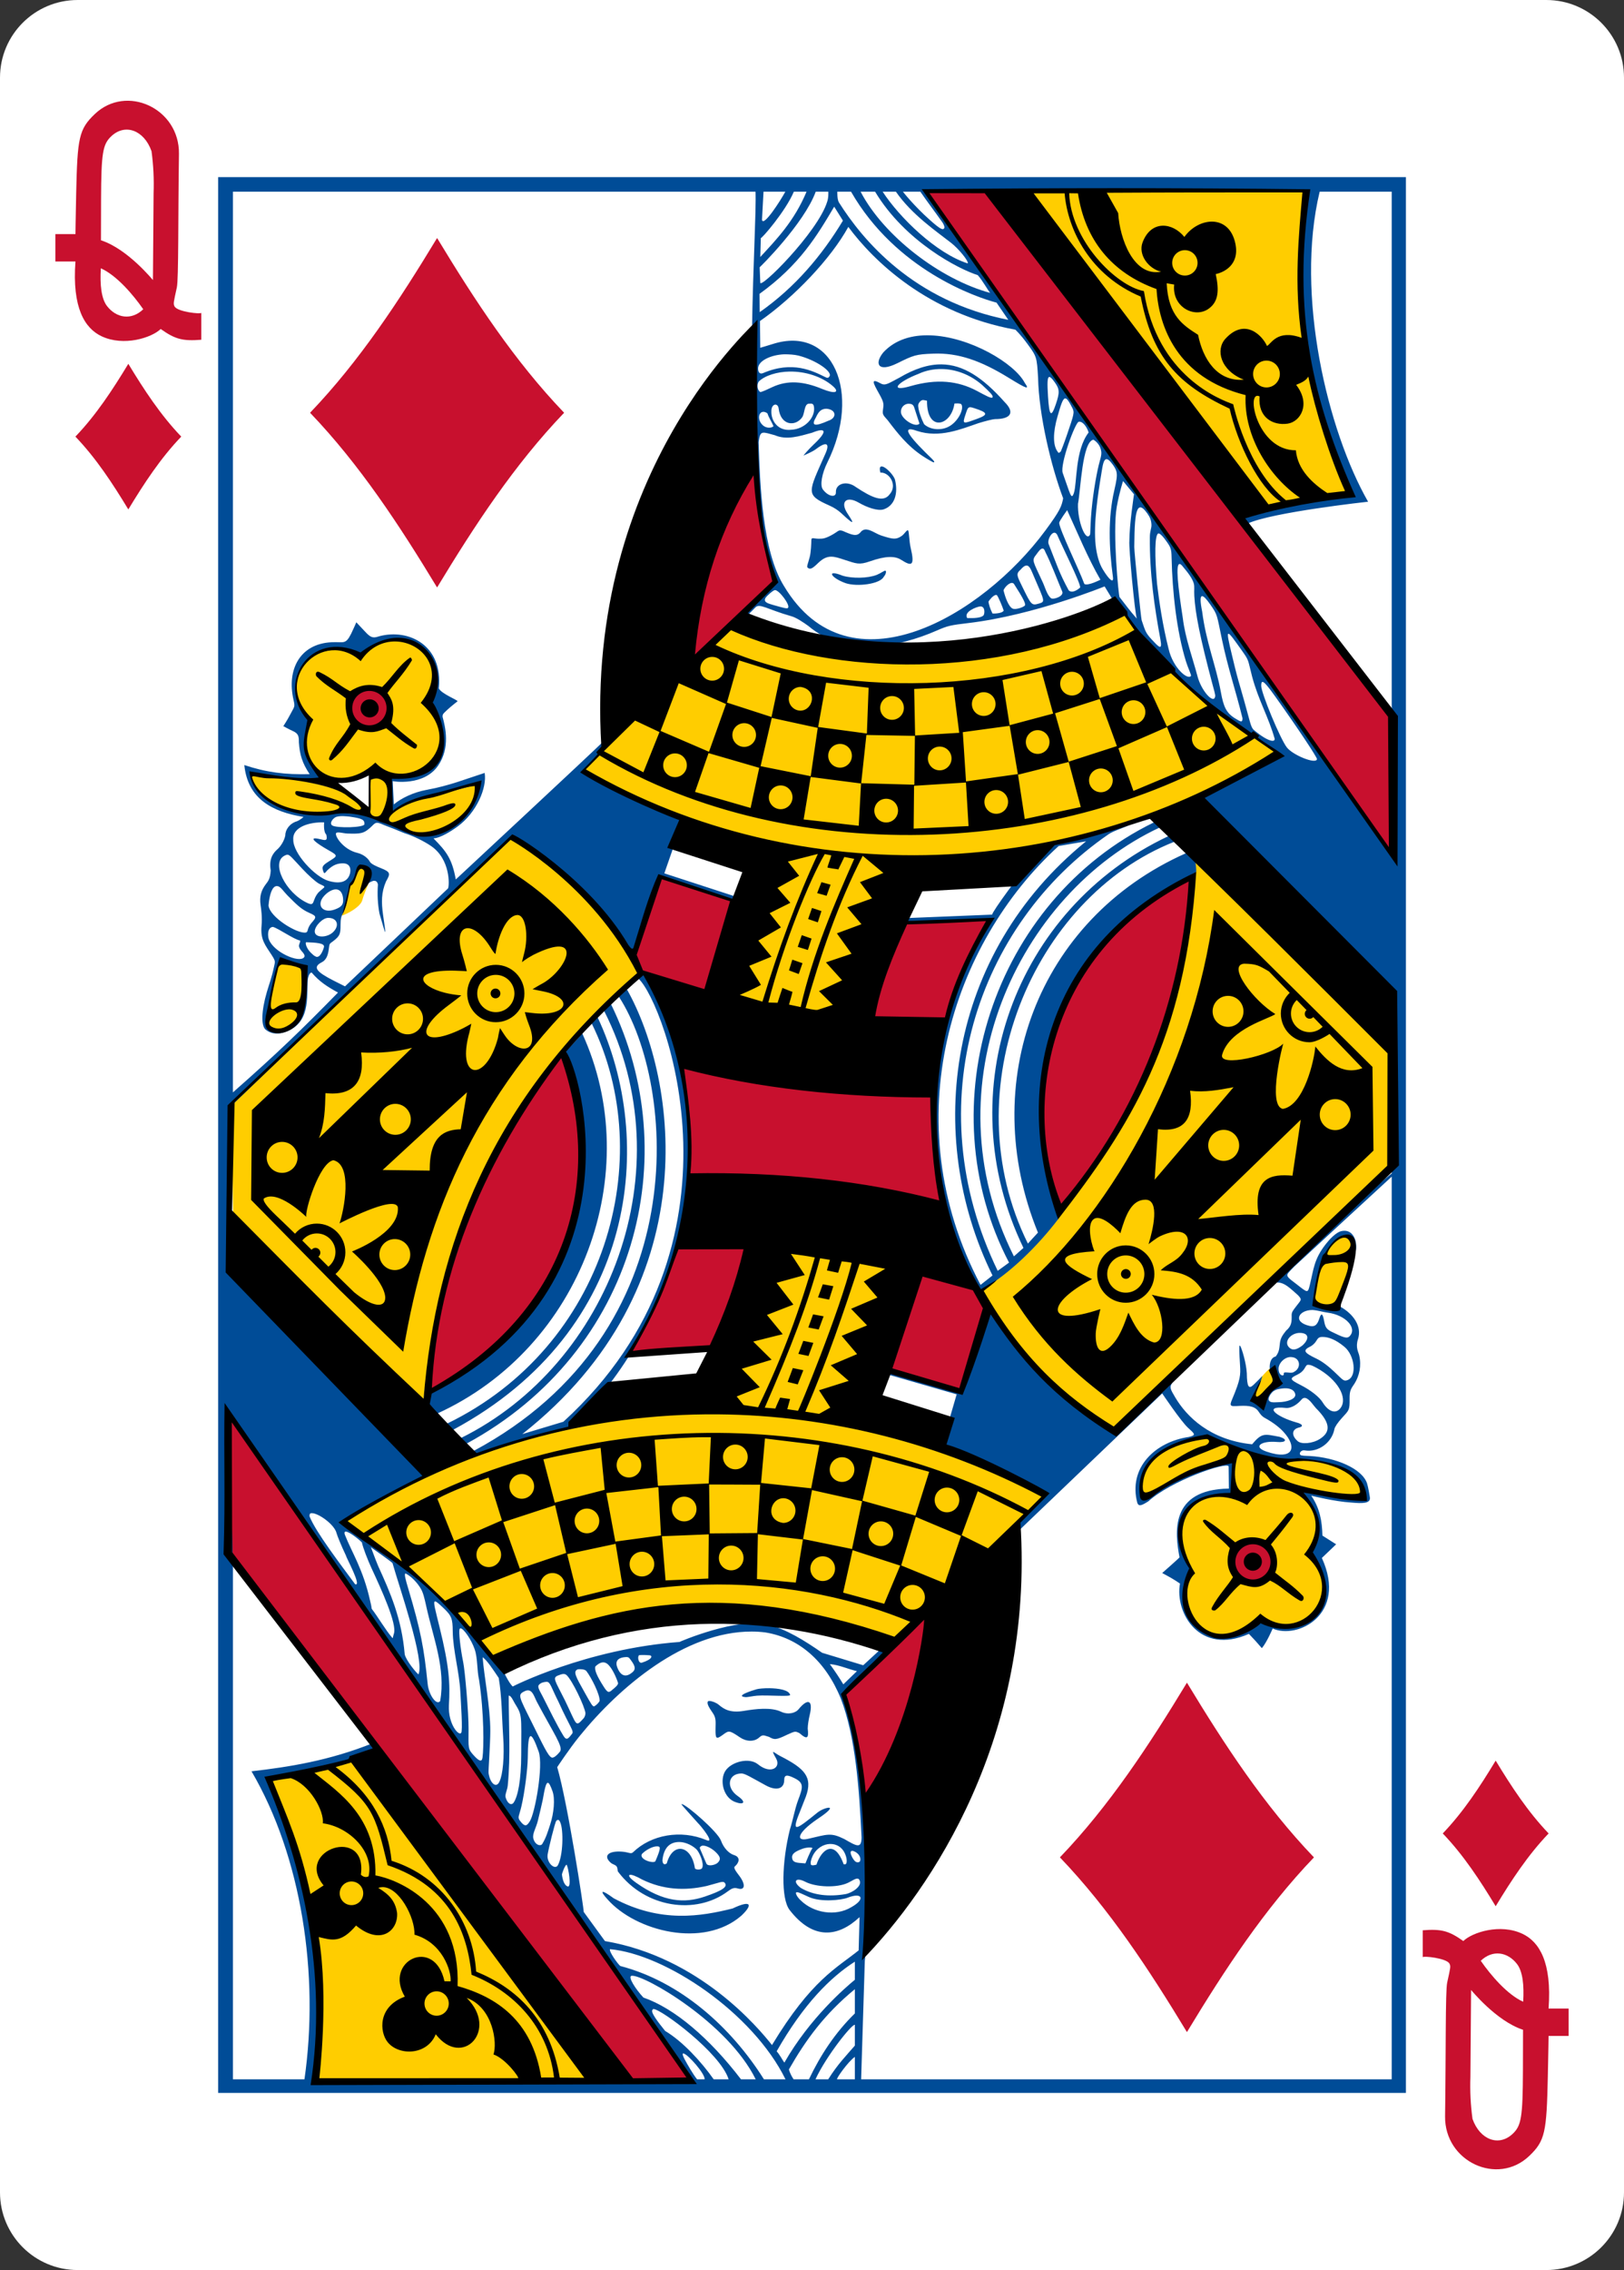 <svg width="63" height="88" viewBox="0 0 63 88" fill="none" xmlns="http://www.w3.org/2000/svg">
<rect x="0" y="0" width="63" height="88" fill="#333333" stroke="none"/>
<g clip-path="url(#clip0)">
<path d="M59.987 0H3.013C1.349 0 0 1.347 0 3.01V84.991C0 86.653 1.349 88 3.013 88H59.987C61.651 88 63 86.653 63 84.991V3.01C63 1.347 61.651 0 59.987 0Z" fill="white"/>
<path d="M39.638 7.42C39.638 7.42 46.793 17.788 49.22 19.629C49.399 19.713 52.391 19.14 52.391 19.14C50.857 15.46 49.871 11.652 50.866 7.383L39.638 7.42ZM43.614 23.818C38.681 25.214 33.757 26.526 28.41 24.251L22.57 29.907C22.521 30.053 29.625 33.13 29.744 32.77C26.262 42.166 31.692 43.872 35.149 33.536C39.674 32.942 45.102 32.327 49.589 29.204C45.705 26.864 43.61 23.79 43.614 23.818V23.818ZM13.944 25.491C12.074 24.34 10.613 26.707 11.982 27.89C11.821 28.58 11.766 29.608 12.433 30.059C13.045 30.447 14.187 30.045 14.352 30.049C14.364 30.049 14.382 31.292 14.287 31.289C14.109 31.283 13.441 30.712 13.028 30.588C11.635 30.169 9.658 29.896 9.693 29.968C9.751 30.089 9.363 30.442 10.918 31.421C11.495 31.784 13.32 31.375 14.773 31.834C15.659 32.114 16.454 32.561 16.935 32.329C18.203 31.982 18.698 30.322 18.612 30.334C18.569 30.284 14.778 31.312 15.134 31.492L15.123 30.05C16.618 30.215 17.968 29.129 16.498 27.266C17.593 26.176 16.062 23.576 13.944 25.491H13.944ZM20.174 32.084C16.496 35.801 8.979 42.776 8.979 42.776L9.059 47.981L16.403 54.569C16.985 47.575 20.95 41.048 24.724 37.783C25.071 36.79 20.973 32.433 20.174 32.084ZM46.377 33.37C45.823 37.67 45.319 43.535 38.042 50.053C39.303 52.206 40.908 54.397 43.218 55.443C43.382 55.813 49.895 48.687 53.901 45.318L53.88 40.754L46.377 33.37ZM13.578 34.293C13.562 34.387 13.294 35.516 13.225 35.486C13.23 35.548 13.97 35.211 14.053 34.901C14.127 34.63 14.296 34.262 14.307 34.21C14.141 33.047 13.825 33.873 13.578 34.293V34.293ZM10.853 37.299C10.589 37.939 10.342 39.115 10.433 39.88C11.736 40.534 12.09 37.814 11.739 37.554C11.53 37.465 11.032 37.293 10.853 37.299V37.299ZM51.091 49.769C50.97 50.311 50.996 50.472 51.237 50.578C51.658 50.763 51.848 50.539 52.187 49.656C52.388 49.13 52.568 48.339 52.405 48.025C51.606 47.466 51.184 49.359 51.091 49.769ZM28.304 54.332C22.957 55.181 17.606 55.706 13.359 59.026C13.838 58.97 18.985 63.815 19.251 64.497C27.116 60.645 34.756 63.555 34.756 63.555L40.513 57.993C40.734 57.888 34.252 55.211 33.03 54.76C37.445 42.847 30.454 44.637 28.304 54.332V54.332ZM49.354 52.972C49.005 53.255 48.829 53.511 48.556 53.877L48.831 54.323L49.534 53.545L49.354 52.972ZM44.317 57.984C45.058 57.649 47.689 56.371 47.802 56.666L47.746 57.946C47.344 57.814 44.746 58.245 46.248 60.933C45.302 63.068 47.411 64.17 48.888 62.758C51.983 63.822 51.569 60.717 50.93 60.215C51.433 59.432 50.801 57.763 50.486 57.757C50.486 57.757 53.187 58.367 52.923 57.885C52.802 57.665 52.651 57.286 52.051 56.884C51.359 56.421 50.144 56.589 49.16 56.383C48.108 56.162 47.431 55.785 46.547 55.732C45.213 55.854 43.968 57.028 44.317 57.984V57.984ZM14.213 68.062L10.491 69.06C12.045 72.9 12.659 76.43 12.214 80.734L23.016 80.789L14.213 68.062Z" fill="#FFCD00"/>
<path d="M23.913 80.751C19.173 73.969 14.781 67.518 8.95 60.408C8.95 60.408 8.955 57.66 8.976 54.935L26.889 80.684L23.913 80.751ZM33.508 69.801C33.355 68.513 33.094 66.972 32.718 65.645L35.988 62.553C35.635 65.316 35.093 67.435 33.508 69.801V69.801ZM49.139 60.057C49.871 61.032 48.636 61.573 48.17 61.139C47.224 60.26 48.609 59.351 49.139 60.057ZM16.71 53.92C16.167 54.268 17.685 45.421 21.852 40.849C24.387 48.126 19.915 52.207 16.71 53.92ZM37.267 53.887L34.499 53.138L35.802 49.258C35.802 49.258 38.476 49.869 38.254 50.674C37.533 53.297 37.267 53.887 37.267 53.887V53.887ZM24.456 52.396C25.205 51.161 25.774 49.799 26.298 48.406L29.07 48.348L27.677 52.193L24.456 52.396ZM41.135 46.951C38.993 42.676 41.516 35.909 46.176 34.047C46.008 38.382 44.666 42.774 41.135 46.951ZM26.739 45.736C26.834 44.218 26.66 42.627 26.451 41.216C29.405 41.899 32.625 42.355 36.191 42.518L36.532 46.611C33.364 46.029 30.141 45.614 26.739 45.736ZM33.815 39.5C34.13 38.23 34.534 36.988 35.085 35.79L38.46 35.632C38.443 35.566 37.02 37.884 36.679 39.556C36.142 39.499 33.815 39.5 33.815 39.5V39.5ZM27.415 38.488C26.43 38.139 25.083 38.042 24.559 37.278L25.584 34.023L28.619 34.956L27.415 38.488ZM35.933 7.428L38.311 7.405C38.311 7.405 49.74 22.064 54.023 27.769C53.88 28.35 54.071 33.27 54.071 33.27C48.004 24.711 35.933 7.428 35.933 7.428V7.428ZM13.864 28.103C12.851 27.079 14.433 26.268 15.011 27.047C15.478 27.676 14.484 28.728 13.864 28.103ZM26.84 25.478C26.877 22.081 29.28 18.049 29.255 18.152C29.227 18.146 29.598 21.473 30.06 22.52C29.935 22.705 26.954 25.691 26.84 25.478V25.478Z" fill="#C8102E"/>
<path d="M8.462 6.866V81.134H54.54V6.866H8.462ZM9.036 7.43H29.309C29.309 7.43 29.33 7.722 29.282 8.984C29.194 11.549 29.086 14.237 29.254 16.852C29.283 17.757 29.264 18.651 29.394 19.546C29.52 20.419 29.576 21.36 29.983 22.172C30.146 22.613 30.152 22.579 29.529 23.156C29.224 23.439 28.964 23.74 28.975 23.793C28.979 23.811 28.961 23.877 29.008 23.84C29.04 23.814 29.265 23.591 29.29 23.561C29.459 23.362 29.741 23.617 30.704 23.89C30.893 23.943 31.159 24.122 31.363 24.269C32.802 25.485 34.828 25.106 36.342 24.443C36.772 24.255 36.877 24.235 37.568 24.153C40.125 23.849 42.857 22.729 42.851 22.733L43.185 23.281C43.185 23.281 43.31 23.257 43.4 23.395C44.871 26.18 49.673 29.362 49.587 29.215L46.449 30.957C46.69 31.255 46.969 31.579 47.267 31.913L47.315 31.924L47.334 31.99C49.864 34.819 53.989 38.589 53.989 38.589V45.49C52.586 46.615 51.202 47.905 49.969 49.164C49.614 49.516 49.364 49.717 49.498 49.723C49.819 49.674 50.095 49.991 50.355 50.211C50.521 50.395 50.481 50.378 50.291 50.63C50.157 50.807 50.107 50.858 50.107 50.986C50.112 51.234 50.11 51.4 49.89 51.586C49.754 51.757 49.676 51.868 49.651 52.071C49.627 52.275 49.628 52.405 49.489 52.585C49.252 52.635 49.23 52.98 49.272 53.135C49.519 53.381 49.406 53.647 49.429 53.591C48.956 54.106 48.46 54.552 48.777 53.832C48.92 53.565 48.97 53.342 48.97 53.342C48.97 53.342 48.742 53.579 48.623 53.69C48.441 53.859 48.374 53.76 48.368 53.235C48.345 52.838 48.178 52.283 48.111 52.177C48.074 52.118 48.068 52.221 48.086 52.603C48.108 53.106 48.168 53.252 47.991 53.755C47.752 54.434 47.582 54.53 47.97 54.507C48.338 54.484 48.648 54.48 48.809 54.7C48.863 54.774 48.933 54.901 49.082 54.976C49.384 55.142 49.624 55.326 49.792 55.509C50.336 56.101 50.18 56.631 49.129 56.272C48.576 56.083 48.938 55.844 49.533 55.899C49.898 55.934 49.96 55.798 49.644 55.701C49.056 55.592 48.961 55.526 48.573 55.989C46.944 55.827 46.03 54.914 45.59 54.17C45.407 53.859 45.352 53.777 45.48 53.601C44.812 53.828 43.988 54.967 43.415 55.498C41.73 54.539 39.65 52.811 38.46 50.847C37.869 51.959 37.174 53.983 37.174 53.983L34.53 53.243L34.498 53.298L37.112 54.053L36.857 54.928C36.83 55.022 36.425 56.017 36.425 56.017L40.508 57.927C40.155 58.547 39.528 58.758 39.425 59.43L45.085 54.017C45.085 54.017 45.815 55.102 46.087 55.349C46.341 55.58 46.42 55.635 46.123 55.704C44.793 55.9 43.761 56.91 44.121 58.264C44.179 58.414 44.296 58.359 44.548 58.2C45.431 57.398 47.59 56.656 47.663 56.844L47.672 57.706C45.349 57.74 45.587 59.453 45.757 60.371C45.757 60.391 45.085 60.98 45.085 60.98C45.322 61.105 45.555 61.234 45.775 61.388C45.57 62.531 46.541 64.186 48.449 63.339C48.614 63.508 48.769 63.679 48.951 63.892C49.146 63.665 49.371 63.131 49.371 63.131C50.319 63.561 52.285 62.599 51.279 60.396L51.833 59.866L51.301 59.529C51.287 58.969 51.201 58.469 50.867 57.981C50.867 57.981 51.762 58.209 52.423 58.248C52.832 58.285 53.177 58.295 53.142 58.048C53.132 57.975 53.071 57.618 53.031 57.501C52.834 56.924 51.81 56.5 50.815 56.444C50.653 56.435 50.478 56.44 50.444 56.398C50.379 56.319 50.495 56.206 50.602 56.225C51.147 56.32 51.67 55.916 51.765 55.403C51.783 55.313 51.895 55.148 52.054 54.973C52.338 54.662 52.36 54.67 52.355 54.221C52.351 53.909 52.406 53.84 52.549 53.631C52.734 53.333 52.82 52.944 52.727 52.541C52.698 52.414 52.577 52.233 52.68 51.916C52.847 51.399 52.48 50.926 51.999 50.657C51.718 50.857 51.296 50.697 50.972 50.544C50.862 50.49 51.344 47.686 52.341 47.937C52.507 48.038 52.577 48.525 52.565 48.533C52.611 48.533 52.635 48.247 52.571 48.056C52.503 47.856 52.348 47.666 52.051 47.722C51.82 47.766 51.554 48.073 51.433 48.227C50.967 48.822 50.962 49.202 50.807 49.835C50.732 50.135 50.724 50.117 50.31 49.793C50.014 49.561 49.87 49.487 49.973 49.351C50.019 49.289 50.212 49.096 50.212 49.096L53.989 45.613V80.606L33.406 80.606L33.549 76.007C33.932 72.856 33.258 66.238 32.748 65.616C33.142 65.173 34.362 64.104 34.295 64.056L34.133 63.96L33.487 64.555L31.894 64.072C31.214 63.601 30.52 63.166 29.801 62.98C28.626 62.678 26.363 63.642 26.361 63.652C22.745 63.92 19.85 65.391 19.89 65.38C19.733 65.235 19.525 64.773 19.519 64.776C17.656 62.176 15.823 60.719 13.32 58.942L16.491 57.187L8.978 49.317L8.912 42.928L19.795 32.497C19.859 32.317 23.267 34.91 24.536 37.02C24.78 35.989 25.233 35.052 25.61 34.039C25.65 33.947 27.776 34.827 28.407 34.864C28.501 34.87 28.577 34.77 28.577 34.77L25.771 33.856L26.345 32.208C26.345 32.208 26.544 31.761 26.319 31.687C25.04 31.272 23.84 30.541 22.617 29.918C22.617 29.918 23.188 29.282 23.197 29.253C23.205 29.227 23.436 28.885 23.381 28.767C22.759 29.372 17.681 34.093 17.681 34.093C17.536 33.283 17.309 33 16.816 32.5C17.085 32.487 17.506 32.22 17.749 32.042C18.493 31.499 18.898 30.53 18.801 29.963C18.087 30.191 17.441 30.458 16.547 30.62C16.044 30.712 15.567 30.94 15.278 31.184L15.233 30.28C15.236 30.29 16.437 30.491 16.994 29.683C17.474 28.986 17.277 28.188 17.167 27.781C17.179 27.691 17.152 27.701 17.359 27.51C17.512 27.369 17.75 27.186 17.75 27.186C17.76 27.135 17.13 26.901 17.023 26.687C17.191 25.011 15.855 24.365 14.725 24.662C14.514 24.726 14.413 24.766 14.162 24.485C14.124 24.444 13.823 24.124 13.823 24.124C13.823 24.124 13.69 24.432 13.622 24.567C13.4 25.005 13.339 24.873 12.861 24.897C11.651 24.956 11.111 25.936 11.388 27.139C11.454 27.421 11.424 27.377 11.239 27.734C11.145 27.917 10.991 28.15 10.991 28.15C10.991 28.15 11.213 28.273 11.362 28.34C11.584 28.439 11.596 28.555 11.595 28.777C11.626 29.265 11.732 29.592 12.012 30.011C11.064 30.033 10.337 29.944 9.478 29.658C9.61 30.982 10.583 31.475 11.775 31.669C11.775 31.669 11.65 31.786 11.518 31.838C11.239 31.919 11.065 32.165 11.068 32.385C11.027 32.595 10.891 32.806 10.767 32.918C10.581 33.079 10.429 33.306 10.502 33.745C10.483 34.063 10.406 34.155 10.313 34.276C10.126 34.52 10.063 34.763 10.109 35.083C10.131 35.232 10.177 35.552 10.147 35.882C10.095 36.432 10.292 36.638 10.541 37.026C10.703 37.276 10.669 37.283 10.632 37.465C10.542 37.902 10.448 38.127 10.351 38.46C10.134 39.203 10.126 39.767 10.303 39.913C10.571 40.132 10.873 40.066 11.014 40.022C12.069 39.696 11.886 38.658 11.942 37.961C11.972 37.782 12.033 37.696 12.092 37.704C12.39 38.054 12.706 38.256 13.112 38.477C11.708 39.909 10.809 40.785 9.035 42.348L9.036 7.43ZM29.619 7.43H30.466C30.287 7.763 29.62 8.805 29.56 8.526L29.619 7.43ZM30.796 7.43H31.289C30.807 8.576 30.133 9.269 29.494 9.963L29.515 9.226C29.535 9.272 30.473 8.195 30.796 7.43ZM31.645 7.43H32.133C32.133 7.43 32.147 7.66 32.089 7.821C31.719 9.016 29.427 11.284 29.493 10.944L29.47 10.359C29.46 10.384 31.192 8.672 31.645 7.43H31.645ZM32.481 7.43H33.014C34.756 10.465 37.874 11.527 38.659 11.732L39.115 12.399C35.438 11.677 33.469 9.311 32.545 7.848C32.473 7.734 32.481 7.43 32.481 7.43V7.43ZM33.385 7.43H33.947C35.113 9.371 37.205 10.44 37.929 10.665C38.122 10.879 38.331 11.269 38.412 11.355C36.459 10.825 34.272 9.136 33.385 7.43ZM34.24 7.43H34.754C35.374 8.328 36.348 8.984 36.896 9.414C37.191 9.646 37.579 10.118 37.543 10.212C36.322 9.826 34.895 8.435 34.24 7.43V7.43ZM35.026 7.43H35.702C35.991 7.849 36.254 8.189 36.557 8.618C36.614 8.7 36.648 8.796 36.634 8.833C36.588 8.952 36.451 8.864 36.072 8.527C35.449 7.974 35.026 7.43 35.026 7.43ZM35.917 7.43H50.664C50.289 11.542 50.224 14.723 52.352 18.988C51.968 19.392 49.071 19.506 48.158 19.985C48.142 20.1 48.393 20.299 48.393 20.299C49.348 19.855 53.072 19.449 53.072 19.449C51.512 16.724 50.229 11.449 51.194 7.43H53.989V27.276C53.989 27.276 54.022 31.048 54.102 33.202C52.671 31.348 50.828 28.809 49.588 26.887C48.085 24.767 46.411 22.279 44.693 19.946C44.186 19.211 43.464 18.257 42.875 17.399C41.949 16.072 41.184 15.043 40.224 13.615C39.199 12.137 38.216 10.796 36.998 9.079C35.965 7.618 35.917 7.43 35.917 7.43V7.43ZM32.361 8.012L32.7 8.553C31.878 9.912 30.847 11.136 29.472 12.101L29.465 11.391C31.025 10.265 31.699 9.133 32.361 8.012H32.361ZM32.909 8.796C33.889 10.12 36.001 12.168 39.388 12.78C39.388 12.78 39.581 12.954 39.861 13.337C40.217 13.823 40.223 13.842 40.27 14.639C40.301 16.096 40.774 18.074 41.243 19.318C41.184 19.627 41.13 19.785 40.549 20.572C38.124 23.855 32.959 26.96 30.415 22.722C29.566 21.365 29.483 18.762 29.429 17.138C29.429 17.138 29.445 17.024 29.452 16.993C29.513 16.699 29.597 16.745 30.056 16.871C30.522 17.072 31.007 16.91 31.5 16.776C32.061 16.548 32.108 16.723 31.566 17.23C31.379 17.405 31.15 17.672 31.174 17.659C31.198 17.646 31.513 17.518 31.652 17.412C32.085 17.082 32.187 17.208 32.027 17.571C31.347 19.112 31.226 19.173 32.182 19.601C32.382 19.69 32.518 19.79 32.629 19.888C33.283 20.504 33.048 20.172 32.866 19.889C32.584 19.446 32.839 19.212 33.314 19.486C33.631 19.67 34.048 19.817 34.274 19.747C34.714 19.604 34.849 19.121 34.718 18.589C34.614 18.295 34.013 17.775 34.151 18.319C34.513 18.303 34.825 18.817 34.511 19.164C34.274 19.485 33.851 19.311 33.203 18.882C32.845 18.612 32.41 18.75 32.427 19.082C32.438 19.305 32.123 19.253 31.919 18.97C31.805 18.812 31.882 18.358 32.096 17.928C33.439 15.22 32.307 12.595 29.98 13.335C29.724 13.416 29.493 13.482 29.493 13.482L29.481 12.446C30.817 11.513 32.233 10.025 32.909 8.796L32.909 8.796ZM36.089 13C35.392 12.977 34.737 13.157 34.269 13.658C33.918 14.082 34.042 14.46 34.813 14.08C35.44 13.77 35.527 13.733 36.211 13.709C37.181 13.673 38.052 13.983 39.129 14.645C39.844 15.085 39.948 15.118 39.754 14.843C39.357 14.082 37.621 13.05 36.089 13V13ZM30.424 13.735C30.609 13.735 30.811 13.745 30.974 13.785C31.647 13.955 32.294 14.4 32.181 14.585C32.141 14.652 32.102 14.664 32.016 14.619C31.523 14.375 30.738 13.977 29.603 14.463C29.478 14.517 29.408 14.434 29.409 14.282C29.409 13.989 29.903 13.754 30.424 13.735V13.735ZM36.526 14.126C36.021 14.12 35.487 14.29 34.886 14.643C34.484 14.852 34.347 14.964 34.176 14.87C33.769 14.647 33.855 14.822 34.108 15.271C34.286 15.589 34.285 15.654 34.258 15.848C34.23 16.059 34.234 16.068 34.438 16.293C34.822 16.798 35.203 17.285 35.776 17.668C35.955 17.787 36.194 17.923 36.212 17.923C36.269 17.925 36.247 17.879 36.145 17.779C35.411 17.071 34.831 16.436 35.579 16.706C36.45 16.991 37.279 16.636 37.958 16.404C38.235 16.319 38.526 16.247 38.598 16.247C39.225 16.247 39.373 15.985 38.972 15.586C38.124 14.633 37.366 14.135 36.526 14.126V14.126ZM36.533 14.306C37.063 14.313 37.628 14.509 38.106 14.929C38.386 15.189 38.534 15.33 38.506 15.398C38.476 15.47 38.26 15.347 37.898 15.154C37.17 14.765 36.344 14.673 35.313 14.971C34.512 15.203 34.749 14.835 35.641 14.489C35.909 14.365 36.215 14.302 36.533 14.306ZM30.628 14.404C31.24 14.394 31.877 14.595 32.303 14.963C32.6 15.22 32.383 15.28 31.9 15.08C31.169 14.777 30.553 14.728 29.954 15.01C29.766 15.098 29.549 15.203 29.489 15.197C29.389 15.129 29.346 14.932 29.433 14.792C29.674 14.555 30.152 14.411 30.628 14.404ZM40.71 14.614C40.755 14.616 40.823 14.687 40.923 14.829C41.106 15.086 41.113 15.214 40.961 15.665C40.776 16.215 40.702 16.126 40.655 15.358C40.625 14.859 40.624 14.611 40.71 14.614V14.614ZM41.317 15.444C41.386 15.434 41.468 15.557 41.598 15.812C41.689 15.99 41.668 16.044 41.384 16.877C41.265 17.225 41.153 17.503 41.15 17.505C41.063 17.574 41.074 17.568 41.036 17.52C40.834 17.261 40.849 16.755 41.023 16.149C41.155 15.69 41.227 15.457 41.317 15.444L41.317 15.444ZM35.805 15.507C35.827 15.505 35.962 15.535 35.962 15.535C35.948 16.769 36.901 16.52 37.026 15.644C37.026 15.644 37.261 15.62 37.297 15.678C37.41 15.861 37.148 16.39 36.756 16.562C36.47 16.69 36.081 16.659 35.849 16.445C35.784 16.324 35.588 15.866 35.624 15.675C35.67 15.564 35.739 15.513 35.805 15.507V15.507ZM31.459 15.646C31.535 15.651 31.566 15.685 31.579 15.786C31.627 16.194 31.221 16.636 30.694 16.66C30.184 16.718 29.908 16.321 29.924 15.935C29.924 15.641 30.178 15.604 30.206 15.836C30.287 16.507 30.859 16.546 31.12 16.175C31.219 16.03 31.196 15.672 31.367 15.65C31.403 15.646 31.433 15.645 31.459 15.646V15.646ZM35.238 15.651C35.248 15.65 35.257 15.65 35.266 15.651C35.36 15.656 35.428 15.681 35.465 15.795L35.669 16.421C35.519 16.601 34.948 16.237 34.949 15.964C34.949 15.775 35.092 15.658 35.238 15.651ZM37.63 15.786C37.671 15.785 37.725 15.8 37.805 15.827C38.331 15.996 38.345 16.077 37.895 16.24C37.359 16.434 37.324 16.459 37.45 16.083C37.52 15.874 37.541 15.79 37.63 15.786V15.786ZM32.054 15.845C32.444 15.87 32.477 16.201 32.134 16.311C31.623 16.537 31.45 16.522 31.648 16.189C31.756 15.953 31.852 15.85 32.054 15.845ZM29.614 15.965C29.66 15.964 29.714 15.982 29.771 16.025C29.829 16.202 29.928 16.339 30.007 16.522C29.927 16.602 29.736 16.601 29.614 16.504C29.37 16.31 29.412 15.967 29.614 15.965V15.965ZM41.875 16.347C42.027 16.348 42.181 16.588 42.231 16.767C41.702 17.449 41.785 18.721 41.662 19.105C41.556 19.418 41.521 19.148 41.227 18.338C41.108 18.012 41.707 16.387 41.845 16.351C41.855 16.348 41.865 16.347 41.875 16.347V16.347ZM42.417 17.045C42.534 17.113 42.694 17.268 42.722 17.511C42.739 17.652 42.669 17.84 42.624 18.026C42.517 18.468 42.373 19.302 42.321 20.074C42.299 20.402 42.3 20.697 42.285 20.726C42.126 21.039 41.791 20.197 41.819 19.527C41.923 18.992 41.982 17.119 42.417 17.045V17.045ZM42.905 17.803C42.963 17.786 43.044 17.841 43.164 18.007C43.239 18.111 43.286 18.191 43.309 18.28C43.349 18.436 43.315 18.623 43.224 19.02C42.981 20.074 43.017 21.209 43.175 22.375C43.208 22.62 43.038 22.497 42.782 22.075C42.639 21.841 42.548 21.52 42.504 21.141C42.414 20.312 42.587 19.189 42.734 18.303C42.774 18.058 42.807 17.831 42.905 17.803V17.803ZM43.567 18.648L43.992 19.161C43.992 19.161 43.81 20.342 43.812 20.972C43.782 21.208 44.023 23.774 44.101 23.982C43.84 23.688 43.718 23.516 43.431 23.147C43.399 23.153 43.151 20.62 43.322 19.651C43.426 19.065 43.567 18.648 43.567 18.648V18.648ZM44.234 19.668C44.305 19.666 44.396 19.746 44.51 19.907C44.612 20.051 44.663 20.17 44.669 20.351C44.672 20.482 44.608 20.583 44.606 20.818C44.593 22.213 44.782 23.53 45.018 24.8C45.102 25.255 44.939 25.07 44.67 24.782C44.424 24.519 44.419 24.418 44.288 24.044C44.262 23.97 44 21.396 44.002 21.201C44.011 20.401 44.034 19.956 44.126 19.764C44.156 19.701 44.191 19.67 44.234 19.668V19.668ZM41.398 19.777C41.815 20.682 42.19 21.609 42.689 22.473C42.689 22.473 42.195 22.728 42.065 22.638C41.856 22.067 41.102 20.538 41.089 20.268C41.103 20.179 41.398 19.777 41.398 19.777ZM33.554 20.528C33.491 20.537 33.431 20.569 33.379 20.637C33.23 20.812 33.052 20.739 32.692 20.581C32.508 20.524 32.536 20.6 32.232 20.759C31.995 20.882 31.912 20.885 31.756 20.884C31.549 20.882 31.475 20.809 31.474 20.954C31.474 21.035 31.462 21.399 31.413 21.587C31.347 21.843 31.289 21.956 31.325 22.001C31.43 22.097 31.519 22.038 31.74 21.824C32.107 21.468 32.355 21.57 32.764 21.703C33.23 21.853 33.326 21.908 33.752 21.759C34.355 21.548 34.717 21.548 34.957 21.701C35.371 21.965 35.496 21.949 35.326 21.227C35.271 20.994 35.267 20.633 35.233 20.571C35.195 20.5 35.09 20.702 34.98 20.776C34.769 20.918 34.66 20.916 34.186 20.76C33.975 20.691 33.745 20.503 33.554 20.528V20.528ZM40.885 20.653C40.929 20.644 40.974 20.665 41.011 20.731C41.195 21.165 41.925 22.614 41.903 22.776C41.761 22.904 41.57 22.998 41.457 22.883C41.092 22.215 40.982 21.854 40.685 21.104C40.619 20.969 40.752 20.679 40.885 20.653V20.653ZM44.936 20.678C44.988 20.67 45.096 20.778 45.177 20.886C45.427 21.222 45.442 21.263 45.45 21.623C45.478 22.927 45.642 24.462 46.009 25.646C46.081 25.879 46.218 26.162 46.203 26.2C46.08 26.38 45.51 25.899 45.337 25.168C45.1 24.239 44.961 23.27 44.886 22.639C44.79 21.529 44.791 20.735 44.936 20.678V20.678ZM40.434 21.265C40.478 21.26 40.519 21.295 40.552 21.397C40.762 21.804 41.027 22.506 41.206 22.928C41.287 23.111 40.871 23.255 40.775 23.192C40.609 23.068 40.53 22.718 40.421 22.508C40.073 21.746 40.011 21.73 40.204 21.493C40.278 21.39 40.361 21.272 40.434 21.265V21.265ZM45.761 21.864C45.792 21.864 45.831 21.894 45.882 21.959C46.101 22.219 46.25 22.418 46.308 22.61C46.349 22.75 46.316 22.855 46.331 23.109C46.37 23.773 46.544 24.68 47.038 26.536C47.086 26.717 47.151 26.931 47.142 26.989C47.095 27.33 46.597 26.778 46.452 26.207C46.283 25.559 45.976 24.733 45.886 23.968C45.699 22.754 45.596 21.864 45.761 21.864V21.864ZM39.843 21.925C39.963 21.948 40.026 22.162 40.112 22.355C40.527 23.325 40.56 23.323 40.299 23.399C40.023 23.48 40.006 23.454 39.682 22.794C39.446 22.312 39.399 22.251 39.597 22.077C39.673 21.988 39.736 21.942 39.788 21.928C39.808 21.923 39.826 21.922 39.843 21.925V21.925ZM34.339 22.123C34.291 22.125 34.153 22.23 34.013 22.285C33.671 22.421 33.062 22.43 32.692 22.319C32.035 22.054 32.22 22.397 32.801 22.606C33.252 22.758 34.145 22.641 34.283 22.359C34.368 22.269 34.399 22.122 34.339 22.123ZM39.229 22.6C39.269 22.593 39.305 22.602 39.333 22.633C39.703 23.206 39.815 23.436 39.752 23.48C39.693 23.54 39.4 23.65 39.279 23.591C39.128 23.517 38.996 23.163 38.93 22.885C38.965 22.783 39.11 22.621 39.229 22.6ZM30.064 22.875C30.229 22.875 30.659 23.455 30.572 23.56C30.547 23.613 30.386 23.562 30.009 23.457C29.884 23.411 29.599 23.374 29.689 23.191C29.734 23.108 29.998 22.874 30.064 22.875V22.875ZM38.629 23.064C38.644 23.062 38.657 23.064 38.669 23.069C38.725 23.12 38.907 23.565 38.936 23.669C38.899 23.769 38.62 23.791 38.502 23.784C38.4 23.572 38.373 23.47 38.345 23.329C38.379 23.256 38.529 23.079 38.629 23.064V23.064ZM46.635 23.111H46.638C46.697 23.113 46.799 23.216 46.951 23.434C47.238 23.845 47.199 23.815 47.405 24.797C47.638 25.91 47.918 26.703 48.2 27.84C48.204 28.029 48.127 27.979 47.918 27.851C47.576 27.642 47.464 27.411 47.357 26.808C47.173 25.811 46.785 24.888 46.636 23.71C46.558 23.323 46.552 23.109 46.636 23.111H46.635ZM38.029 23.508C38.23 23.501 38.203 23.813 38.146 23.863C37.998 23.992 37.592 23.954 37.522 23.961C37.366 23.715 37.897 23.517 38.029 23.508V23.508ZM47.66 24.568C47.72 24.576 47.879 24.801 48.177 25.221C48.463 25.624 48.401 25.558 48.572 26.222C48.814 27.14 49.215 27.801 49.45 28.645C49.45 28.742 49.334 28.729 49.222 28.684C49.005 28.593 48.812 28.439 48.628 28.288C48.502 28.152 48.503 27.979 48.132 26.699C47.998 26.237 47.963 26.117 47.796 25.416C47.656 24.829 47.593 24.559 47.66 24.568V24.568ZM16.622 27.308C17.596 29.104 17.235 29.9 15.141 30.149C14.99 30.127 15.133 31.069 15.129 31.489C16.178 30.888 17.447 30.747 18.616 30.37C18.297 31.391 17.738 32.55 16.046 32.371C14.237 31.001 12.195 31.824 10.783 31.268C10.014 30.981 9.721 30.125 9.712 29.979C10.633 30.071 11.673 30.269 12.566 30.204C11.591 29.451 11.876 28.409 12.013 27.933C10.852 26.536 11.824 24.87 13.483 25.244C13.654 25.283 13.992 25.45 13.992 25.45C15.885 23.799 17.442 25.685 16.622 27.308V27.308ZM48.974 26.435C49.04 26.428 49.186 26.602 49.479 27.013C50.349 28.232 51.101 29.366 51.09 29.43C51.053 29.64 50.147 29.272 49.918 28.971C49.657 28.629 48.925 26.864 48.926 26.584C48.926 26.491 48.939 26.438 48.974 26.435V26.435ZM13.563 31.657C14.016 31.724 14.142 31.763 14.137 31.94C14.176 32.09 13.04 32.11 12.886 31.998C12.763 31.909 12.921 31.714 13.043 31.667C13.221 31.618 13.389 31.641 13.563 31.657V31.657ZM44.774 31.876C38.508 34.922 35.959 42.856 39.144 48.946L38.704 49.265C35.562 42.788 37.899 35.846 43.003 32.341C43.21 32.194 43.667 32.08 43.879 31.939C43.879 31.939 41.797 32.415 41.093 32.692C40.95 32.687 40.529 32.835 40.078 33.326C39.684 33.692 38.45 35.397 38.49 35.456L35.212 35.589L35.215 35.71L38.432 35.635C35.12 41.102 35.933 46.305 37.979 49.945L38.053 50.014C39.157 49.405 40.288 48.262 41.057 47.252C39.198 41.231 41.194 36.502 46.405 33.804C46.41 33.722 46.394 33.563 46.377 33.425L46.012 33.073C40.224 35.644 37.907 42.001 40.265 47.783L39.875 48.208C36.925 42.245 40.06 34.801 45.556 32.631L45.329 32.412C39.367 35.216 36.774 42.319 39.703 48.377L39.333 48.704C36.002 42.073 39.494 34.646 44.986 32.08L44.774 31.876ZM12.576 31.881C12.576 31.881 12.534 32.235 12.659 32.356C12.716 32.609 12.625 32.581 12.411 32.53C11.883 32.404 12.294 32.705 12.726 32.948C13.151 33.187 13.094 33.179 12.723 33.415C12.474 33.573 12.499 33.633 12.533 33.753C12.583 33.932 12.617 33.813 12.72 33.718C12.937 33.517 13.111 33.467 13.304 33.468C13.594 33.469 13.623 33.702 13.572 33.883C13.456 34.264 13.065 34.243 12.745 34.149C12.22 33.994 11.364 33.083 11.377 32.546C11.341 32.065 11.997 31.859 12.576 31.881H12.576ZM14.62 31.896C14.724 31.894 14.856 31.971 14.933 31.998C15.136 32.073 15.392 32.174 15.673 32.292C16.062 32.416 16.456 32.617 16.709 32.787C17.483 33.304 17.436 34.337 17.38 34.44L13.384 38.237C13.384 38.237 13.158 38.126 12.946 38.017C12.274 37.674 12.112 37.492 12.485 37.302C12.666 37.21 12.725 37.011 12.751 36.817C12.785 36.557 12.771 36.601 12.927 36.483C13.197 36.277 13.21 36.192 13.211 35.849C13.211 35.622 13.235 35.517 13.317 35.375C13.518 34.985 13.432 34.687 13.592 34.294C13.813 34.075 13.918 33.483 14.113 33.649C14.305 33.851 14.232 34.126 14.242 34.27C14.278 34.234 14.438 34.158 14.472 34.15C14.556 34.131 14.639 34.16 14.661 34.291C14.632 34.663 14.654 35.058 14.72 35.411C15.017 36.437 14.975 36.293 14.857 35.441C14.794 34.982 14.788 34.602 14.974 34.172C15.149 33.866 15.158 33.806 14.778 33.655C14.637 33.599 14.396 33.5 14.346 33.402C14.285 33.283 14.104 33.12 13.868 33.064C13.294 32.929 12.96 32.373 13.043 32.29C13.097 32.236 13.328 32.307 13.475 32.312C13.999 32.331 14.11 32.304 14.342 32.104C14.466 31.998 14.521 31.903 14.62 31.896H14.62ZM42.133 32.614C36.764 36.968 35.824 44.01 38.502 49.445L38.038 49.81C34.673 43.435 36.933 36.558 41.068 32.797L42.133 32.614ZM11.141 33.133C11.236 33.124 11.339 33.263 11.716 33.667C11.97 33.939 12.234 34.175 12.373 34.255C12.688 34.406 12.62 34.343 12.357 34.593C12.088 34.901 12.237 35.156 11.916 35.001C11.08 34.608 10.494 33.45 11.037 33.171C11.078 33.15 11.109 33.136 11.141 33.133H11.141ZM10.726 34.35C10.746 34.349 10.768 34.352 10.79 34.357C10.893 34.383 11.018 34.577 11.152 34.712C11.523 35.087 11.695 35.253 11.992 35.385C12.284 35.514 12.292 35.545 12.087 35.774C12.012 35.857 11.967 35.956 11.95 36.012C11.932 36.068 11.928 36.138 11.865 36.15C11.54 36.213 10.459 35.556 10.417 35.102C10.452 34.678 10.558 34.363 10.726 34.35V34.35ZM13.016 34.477C13.203 34.472 13.313 34.639 13.312 34.91C13.312 35.099 13.206 35.175 12.991 35.256C12.532 35.428 12.249 35.099 12.57 34.735C12.705 34.582 12.887 34.48 13.016 34.477V34.477ZM12.735 35.582C13.082 35.583 13.182 35.876 12.928 36.128C12.69 36.365 12.209 36.367 12.21 36.106C12.21 35.902 12.515 35.581 12.735 35.582V35.582ZM10.588 35.932C10.823 36.001 11.393 36.413 11.644 36.462C11.657 36.6 11.49 36.639 11.727 36.9C11.834 37.018 11.844 37.099 11.75 37.149C11.464 37.302 10.473 36.819 10.407 36.322C10.375 36.079 10.455 35.94 10.588 35.932V35.932ZM11.882 36.527C12.222 36.541 12.608 36.551 12.567 36.715C12.538 36.833 12.416 37.146 12.26 37.087C12.184 37.059 12.11 36.983 12.057 36.932C11.876 36.757 11.828 36.525 11.882 36.527ZM10.822 37.34C11.031 37.237 11.696 37.446 11.761 37.609C12.031 38.292 11.675 39.776 11.055 39.924C10.817 39.98 10.54 40.067 10.357 39.642C10.332 39.639 10.735 37.382 10.822 37.34ZM24.994 37.735C24.848 37.841 24.829 37.856 24.773 37.942C25.765 38.843 29.373 48.257 21.855 55.115L20.26 55.595C27.477 49.913 26.277 41.847 24.329 38.368C24.123 38.41 24.043 38.596 24.011 38.641C26.21 42.034 27.032 51.613 18.378 56.245C18.381 56.248 18.417 56.284 18.417 56.285C18.426 56.302 18.473 56.348 18.511 56.382C18.526 56.257 22.416 55.31 22.141 55.286C25.767 52.074 28.923 44.413 24.994 37.735V37.735ZM23.69 38.903C23.51 39.092 23.493 39.065 23.431 39.179C26.555 45.326 23.655 52.886 17.89 55.742C17.994 55.849 18.021 55.877 18.103 55.962C24.714 52.373 26.58 44.766 23.69 38.903ZM23.179 39.427C23.042 39.517 23.023 39.517 22.948 39.662C25.543 44.912 23.509 52.196 17.349 55.185C17.401 55.238 17.482 55.323 17.583 55.425C24.763 51.556 25.428 44.2 23.179 39.427V39.427ZM22.583 40.054C22.339 40.379 21.849 40.834 21.849 40.834C22.624 41.424 24.465 50.104 16.665 53.947C16.661 54.225 16.43 54.47 16.946 54.805C22.595 52.24 25.053 45.421 22.583 40.054V40.054ZM50.921 50.783C51.129 50.798 51.315 50.861 51.508 50.887C52.21 50.978 52.666 51.491 52.352 51.803C52.249 51.905 52.105 51.846 51.649 51.623C51.44 51.52 51.406 51.424 51.363 51.192C51.311 50.914 51.255 50.886 51.185 51.102C51.114 51.319 51.037 51.455 50.798 51.399C50.125 51.243 50.379 50.778 50.921 50.783ZM50.45 51.671C50.803 51.689 50.775 51.932 50.528 52.156C50.297 52.332 50.138 52.366 50.007 52.233C49.778 52.002 50.096 51.653 50.45 51.671ZM51.309 51.827C51.532 51.827 51.816 51.928 52.154 52.21C52.557 52.545 52.649 53.358 52.279 53.499C52.124 53.558 52.099 53.499 51.769 53.185C51.546 52.973 51.305 52.782 51.067 52.668C50.581 52.436 50.519 52.348 50.847 52.191C50.916 52.155 51.005 52.072 51.046 52.006C51.131 51.871 51.157 51.827 51.309 51.827V51.827ZM50.106 52.609C50.447 52.634 50.492 53.039 50.188 53.188C50.101 53.26 49.817 53.155 49.802 53.234C49.823 53.372 49.684 53.313 49.657 53.264C49.61 53.205 49.599 53.121 49.599 53.054C49.605 52.83 49.857 52.58 50.106 52.609ZM50.734 52.907C50.747 52.907 50.764 52.907 50.784 52.91C50.849 52.913 50.935 52.951 51.07 53.024C51.889 53.472 52.289 54.175 52.012 54.572C51.83 54.832 51.534 54.732 51.309 54.363C51.182 54.155 50.844 53.89 50.461 53.695C50.023 53.472 50.014 53.44 50.331 53.288C50.461 53.226 50.558 53.138 50.621 53.025C50.677 52.928 50.694 52.91 50.734 52.909V52.907ZM49.9 53.819C50.054 53.827 50.204 53.881 50.245 54.034C50.299 54.234 49.917 54.352 49.608 54.357C49.45 54.36 49.268 54.391 49.221 54.28C49.176 54.176 49.329 53.984 49.392 53.938C49.517 53.849 49.623 53.842 49.749 53.825C49.797 53.819 49.849 53.816 49.9 53.819V53.819ZM50.641 54.194C50.798 54.227 50.963 54.5 51.046 54.584C51.665 55.202 51.594 55.537 51.192 55.788C50.918 55.96 50.478 56.003 50.334 55.86C50.101 55.656 50.107 55.422 50.364 55.347C50.605 55.296 50.515 55.199 50.29 55.142C49.488 54.914 48.995 54.487 49.867 54.579C50.117 54.606 50.36 54.411 50.49 54.255C50.538 54.198 50.589 54.182 50.641 54.194V54.194ZM8.862 54.822L26.878 80.606H12.32C12.833 76.505 11.804 71.954 10.443 68.984C11.924 68.732 13.335 68.339 14.748 67.949L14.461 67.576C12.775 68.251 11.221 68.498 9.757 68.666C11.7 71.981 12.394 76.552 11.811 80.606H9.036V60.588L8.862 54.822ZM46.771 55.696C48.019 56.081 49.206 56.685 50.362 56.591C50.998 56.595 51.649 56.698 52.266 57.03C52.682 57.227 52.898 57.965 52.898 57.965C52.245 58.308 50.213 57.693 50.213 57.693C51.503 58.523 51.048 60.055 50.772 60.244C52.553 62.5 49.784 63.655 48.905 62.844C47.605 64.139 45.373 63.054 46.232 60.918C46.232 60.918 44.599 57.79 47.82 57.999C47.82 57.999 47.876 56.735 47.785 56.677C46.704 56.589 45.407 57.52 44.329 58.094C44.005 56.412 45.61 55.954 46.771 55.696V55.696ZM12.089 58.659C12.344 58.649 12.979 59.098 13.057 59.437C13.072 59.506 13.238 59.922 13.423 60.308C13.427 60.379 14.052 61.513 13.777 61.414C13.23 60.669 12.253 59.4 12.007 58.781C12.007 58.699 12.017 58.662 12.089 58.659ZM13.418 59.374C13.561 59.381 13.942 59.691 14.039 59.792C14.073 59.979 14.263 60.469 14.412 60.792C14.802 61.632 15.405 62.95 15.282 63.326C15.242 63.45 15.242 63.51 15.226 63.502C14.947 63.177 14.682 62.709 14.422 62.369C14.407 62.341 14.427 62.323 14.36 62.066C14.091 60.843 13.657 60.201 13.375 59.487C13.35 59.403 13.371 59.371 13.418 59.374V59.374ZM14.386 59.979C14.439 60.016 15.154 60.52 15.226 60.593C15.48 61.497 16.494 64.393 16.232 64.91C16.14 64.839 15.754 64.372 15.7 64.131C15.583 62.746 15.145 61.75 14.674 60.718C14.542 60.406 14.438 60.095 14.386 59.979V59.979ZM15.732 60.996C15.958 61.107 16.193 61.36 16.325 61.587C16.414 61.741 16.46 61.922 16.543 62.302C16.803 63.484 17.297 64.682 17.075 65.943C16.936 66.132 16.634 65.704 16.591 65.283C16.448 63.887 16.325 63.217 15.835 61.575C15.74 61.256 15.668 61.007 15.732 60.996V60.996ZM16.881 62.079C16.929 62.082 17.029 62.172 17.194 62.327C17.515 62.63 17.561 62.741 17.563 63.243C17.573 63.981 17.819 64.824 17.857 65.569C17.879 65.999 17.957 67.112 17.89 67.178C17.797 67.307 17.382 66.836 17.414 66.113C17.467 65.245 17.424 64.591 17.054 63.089C16.884 62.394 16.797 62.098 16.872 62.081H16.881L16.881 62.079ZM17.872 63.125C17.991 63.139 18.283 63.556 18.415 63.938C18.536 64.292 18.497 64.741 18.585 65.123C18.783 66.43 18.771 67.739 18.718 68.135C18.692 68.332 18.565 68.252 18.392 68.064C18.14 67.79 18.175 67.784 18.177 67.025C18.18 66.375 18.036 64.767 17.97 64.441C17.847 63.837 17.796 63.26 17.825 63.161C17.833 63.134 17.849 63.122 17.872 63.125ZM29.161 63.249C29.335 63.249 29.508 63.26 29.681 63.281C30.982 63.488 32.021 64.378 32.617 65.843C33.192 67.333 33.334 69.365 33.423 71.234C33.417 71.681 33.233 71.569 32.751 71.291C32.225 71.033 32.113 71.108 31.345 71.284C30.866 71.394 30.909 71.067 31.698 70.525C31.966 70.35 32.278 70.115 32.176 70.08C32.124 70.062 31.884 70.127 31.71 70.267C30.936 70.894 30.727 71.047 30.95 70.438C31.006 70.284 31.185 69.856 31.26 69.652C31.54 68.886 31.217 68.558 30.265 68.073C30.027 67.952 29.871 67.749 30.109 68.173C30.303 68.519 29.901 68.799 29.403 68.394C29.057 68.112 28.363 68.3 28.138 68.652C27.921 68.992 28.038 69.627 28.466 69.833C28.843 69.996 28.984 69.878 28.619 69.625C28.149 69.298 28.241 68.748 28.768 68.75C28.898 68.75 29.128 68.896 29.709 69.213C30.125 69.439 30.422 69.343 30.422 69.006C30.422 68.781 30.551 68.799 30.825 68.935C31.194 69.117 31.153 69.283 30.958 69.793C30.827 70.15 30.762 70.555 30.641 70.927C30.331 72.181 30.29 73.602 30.633 74.044C31.546 75.222 32.515 75.097 33.345 74.319L33.31 75.608C32.464 76.289 31.474 76.754 29.948 79.278C29.416 78.608 27.131 75.867 23.468 75.248L22.644 74.117C22.658 74.047 22.028 69.912 21.616 68.505C21.616 68.505 22.069 67.815 22.481 67.306C24.023 65.402 26.562 63.24 29.161 63.249L29.161 63.249ZM25.193 64.168C25.322 64.176 25.319 64.323 24.904 64.454C24.763 64.499 24.718 64.218 24.794 64.164C24.93 64.148 25.078 64.161 25.193 64.168V64.168ZM24.267 64.238C24.332 64.234 24.381 64.235 24.424 64.291C24.621 64.544 24.701 64.698 24.522 64.836C24.284 65.036 24.067 64.985 23.935 64.607C23.85 64.337 24.05 64.252 24.267 64.238V64.238ZM18.723 64.243C18.905 64.374 19.129 64.725 19.347 65.046C19.471 65.78 19.466 66.541 19.519 67.314C19.576 68.127 19.5 68.807 19.381 69.053C19.26 69.346 19.015 69.143 18.954 68.742C18.939 68.645 19.019 67.648 19.02 67.101C19.02 66.159 18.779 64.997 18.723 64.243V64.243ZM23.545 64.49C23.726 64.617 23.904 65.01 23.979 65.251C23.965 65.326 23.9 65.388 23.757 65.504C23.616 65.634 23.571 65.626 23.413 65.376C23.165 64.988 23.049 64.733 23.098 64.599C23.255 64.453 23.403 64.392 23.545 64.49V64.49ZM32.192 64.51C32.547 64.54 32.898 64.703 33.243 64.784L32.715 65.295C32.559 65.033 32.38 64.772 32.192 64.51V64.51ZM22.415 64.712C22.519 64.701 22.678 64.706 22.745 64.776C22.94 65.03 23.279 65.695 23.261 65.942C23.212 66.026 23.135 66.1 23.053 66.147C22.988 66.165 22.93 66.052 22.71 65.662C22.328 64.985 22.217 64.794 22.415 64.712ZM21.975 64.933C22.189 65.118 22.683 66.148 22.712 66.415C22.706 66.495 22.683 66.564 22.635 66.618C22.315 66.963 22.396 66.908 21.919 65.923C21.516 65.114 21.41 65.034 21.676 64.942C21.782 64.9 21.893 64.862 21.975 64.933V64.933ZM21.209 65.197C21.349 65.195 21.389 65.43 21.661 65.963C22.117 66.973 22.289 67.113 22.185 67.221C22.058 67.382 21.983 67.495 21.863 67.299C21.587 66.851 21.315 66.279 21.058 65.776C20.853 65.401 20.835 65.355 20.966 65.263C21.042 65.211 21.155 65.198 21.209 65.197V65.197ZM29.846 65.445C29.635 65.443 29.442 65.461 29.355 65.484C29.183 65.532 28.494 65.751 28.916 65.79C29.001 65.798 29.218 65.744 29.369 65.734C29.796 65.704 30.684 65.785 30.652 65.703C30.602 65.51 30.198 65.45 29.846 65.445ZM20.833 65.985C21.499 67.232 21.843 67.698 21.728 67.897C21.633 68.016 21.486 68.167 21.399 68.131C21.26 68.074 21.074 67.663 20.61 66.732C20.13 65.77 20.081 65.698 20.327 65.574C20.641 65.4 20.708 65.75 20.833 65.985V65.985ZM19.735 65.733C19.825 65.723 19.917 65.942 19.965 66.022C20.263 66.507 20.224 66.443 20.22 68.024C20.217 69.007 20.092 69.635 19.928 69.877C19.842 70.004 19.69 69.929 19.615 69.681C19.581 69.567 19.678 69.399 19.697 69.22C19.813 68.036 19.732 66.853 19.735 65.733ZM27.517 65.939C27.485 65.939 27.463 65.949 27.455 65.969C27.425 66.047 27.487 66.171 27.653 66.409C27.792 66.607 27.758 66.768 27.757 67.035C27.754 67.413 27.783 67.44 28.043 67.25C28.274 67.08 28.292 67.07 28.704 67.35C28.948 67.516 29.256 67.535 29.455 67.352C29.596 67.223 29.644 67.281 29.832 67.331C30.037 67.445 30.095 67.462 30.535 67.248C30.831 67.117 30.843 67.097 31.02 67.191C31.33 67.465 31.376 67.366 31.334 67.007C31.334 66.882 31.371 66.648 31.408 66.496C31.562 65.859 31.312 65.852 30.982 66.258C30.854 66.415 30.568 66.483 30.299 66.356C29.912 66.174 29.309 66.248 28.863 66.323C28.336 66.412 28.092 66.266 27.88 66.085C27.79 66.008 27.613 65.938 27.517 65.94V65.939ZM20.581 67.303C20.647 67.289 20.748 67.485 20.896 67.901C21.088 68.437 20.754 70.301 20.552 70.606C20.446 70.766 20.378 70.864 20.159 70.567C20.072 70.437 20.14 70.395 20.226 70.029C20.357 69.471 20.468 68.569 20.474 68.15C20.477 67.605 20.506 67.32 20.581 67.303ZM21.253 69.111C21.301 69.115 21.356 69.222 21.432 69.435C21.54 69.727 21.487 70.289 21.346 70.719C21.264 70.97 21.186 71.237 21.047 71.462C21 71.588 20.756 71.544 20.689 71.265C20.646 71.088 20.793 70.869 20.864 70.588C20.935 70.305 21.016 69.947 21.056 69.766C21.131 69.325 21.184 69.106 21.253 69.111ZM26.456 69.937C26.451 69.937 26.445 69.937 26.441 69.94C26.441 69.937 26.438 69.943 26.436 69.944C26.425 69.955 26.943 70.521 27.082 70.68C27.155 70.741 27.78 71.502 27.392 71.328C26.412 70.921 25.265 71.12 24.559 71.803C24.471 71.888 24.397 71.8 24.13 71.781C23.581 71.74 23.382 71.958 23.715 72.229C23.767 72.27 23.873 72.289 23.921 72.355C23.965 72.416 23.952 72.526 23.975 72.556C25.035 73.968 27 74.242 28.233 73.32C28.388 73.204 28.475 73.164 28.619 73.207C28.906 73.293 28.932 73.052 28.678 72.715C28.568 72.568 28.431 72.399 28.511 72.35C28.667 72.216 28.745 71.995 28.472 71.912C28.285 71.855 28.074 71.646 27.969 71.354C27.846 71.012 26.638 69.964 26.455 69.939L26.456 69.937ZM21.638 70.549C21.691 70.542 21.72 70.615 21.727 70.629C21.87 70.918 21.848 71.973 21.629 72.329C21.498 72.486 21.199 72.194 21.244 71.895C21.278 71.667 21.528 70.646 21.579 70.588C21.601 70.562 21.621 70.551 21.638 70.549V70.549ZM26.342 71.407C26.535 71.404 26.8 71.492 27.01 71.683C27.124 71.786 27.323 72.232 27.241 72.407C27.218 72.496 26.979 72.491 26.957 72.425C26.825 71.525 26.097 71.394 25.866 72.235C25.866 72.235 25.716 72.363 25.697 72.117C25.748 71.639 25.972 71.41 26.342 71.407V71.407ZM32.207 71.483C32.439 71.479 32.659 71.596 32.773 71.843C32.852 72.016 32.861 72.162 32.829 72.237C32.806 72.294 32.728 72.269 32.728 72.269C32.358 71.253 31.855 71.723 31.673 72.285C31.673 72.285 31.483 72.344 31.459 72.282C31.435 72.222 31.45 72.107 31.525 71.949C31.67 71.647 31.945 71.487 32.207 71.482V71.483ZM27.261 71.548C27.392 71.541 27.616 71.647 27.784 71.817C27.954 71.989 27.971 72.092 27.833 72.219C27.75 72.296 27.456 72.372 27.4 72.238L27.152 71.659C27.129 71.604 27.201 71.552 27.261 71.548V71.548ZM25.48 71.575C25.626 71.575 25.657 71.609 25.427 72.146C25.377 72.261 24.787 72.094 24.9 71.873C25.069 71.697 25.333 71.575 25.48 71.575ZM31.521 71.651C31.468 71.67 31.245 72.236 31.245 72.236C31.035 72.21 30.782 72.24 30.737 72.067C30.694 71.904 30.779 71.804 31.076 71.69C31.248 71.612 31.506 71.598 31.521 71.651V71.651ZM33.123 71.763C33.344 71.851 33.398 72.035 33.37 72.133C33.348 72.207 33.236 72.216 33.168 72.151C33.089 72.075 33.011 71.927 32.999 71.832C32.986 71.724 33.09 71.75 33.123 71.763V71.763ZM21.983 72.286C22.052 72.416 22.176 73.15 22.031 73.132C21.89 73.095 21.824 72.873 21.8 72.674C21.795 72.633 21.92 72.291 21.983 72.286ZM24.443 72.678C24.509 72.669 24.673 72.727 24.916 72.865C25.718 73.253 26.54 73.308 27.413 73.112C27.917 72.981 28.045 72.904 28.116 72.991C28.237 73.138 28.046 73.285 27.335 73.525C26.555 73.788 25.747 73.744 24.683 72.991C24.397 72.789 24.36 72.69 24.443 72.678V72.678ZM33.273 72.826C33.3 72.831 33.323 72.847 33.341 72.881C33.473 73.127 33.03 73.388 32.796 73.428C32.166 73.534 31.559 73.479 31.066 73.187C30.729 72.935 30.869 72.756 31.243 72.95C31.646 73.158 32.467 73.196 32.902 72.986C33.065 72.907 33.191 72.812 33.273 72.826ZM23.385 73.341C23.34 73.351 23.416 73.465 23.572 73.635C24.669 74.869 27.286 75.538 28.756 74.266C29.217 73.832 29.147 73.638 28.42 73.984C27.213 74.284 25.638 74.566 23.81 73.59C23.557 73.405 23.424 73.332 23.385 73.341V73.341ZM30.901 73.354C30.908 73.351 30.931 73.354 30.94 73.357C31.007 73.362 31.124 73.425 31.386 73.542C31.844 73.746 32.632 73.663 32.879 73.567C33.457 73.341 33.58 73.625 33.029 73.931C32.414 74.304 31.566 74.158 31.07 73.677C30.917 73.54 30.834 73.369 30.901 73.355V73.354ZM23.664 75.561C25.824 75.759 29.201 78.025 30.472 80.606H29.635C28.358 78.575 26.393 76.823 24.062 76.213C23.97 76.141 23.615 75.651 23.664 75.561V75.561ZM33.162 76.046V76.748C32.8 77.045 31.413 78.234 30.428 79.959C30.358 79.869 30.259 79.665 30.129 79.52C31.168 77.695 32.214 76.65 33.162 76.046ZM24.51 76.592C25.006 76.558 28.23 78.411 29.316 80.606H28.745C27.524 79.011 26.166 77.854 24.961 77.437C24.669 77.127 24.324 76.606 24.51 76.592V76.592ZM33.162 77.113V78.053C32.391 78.806 31.823 79.68 31.381 80.606H30.783C30.8 80.617 30.67 80.457 30.604 80.224C31.257 79.08 31.989 78.075 33.162 77.113ZM25.353 77.881C25.642 77.881 27.941 79.577 28.266 80.606H27.686C27.197 79.912 26.471 79.128 25.803 78.731C25.53 78.391 25.2 77.972 25.323 77.904C25.323 77.889 25.334 77.881 25.353 77.881V77.881ZM33.162 78.496C33.168 78.501 33.165 78.51 33.162 78.527V79.3C32.827 79.69 32.497 80.019 32.129 80.606H31.635C32.057 79.693 33.067 78.436 33.162 78.496V78.496ZM26.5 79.604C26.506 79.604 26.514 79.604 26.524 79.607C26.703 79.654 27.356 80.396 27.335 80.606H27.041C26.876 80.397 26.68 80.054 26.564 79.84C26.501 79.722 26.457 79.612 26.5 79.604L26.5 79.604ZM33.162 79.779V80.606H32.474C32.421 80.596 32.905 79.911 33.162 79.737V79.779Z" fill="#004C97"/>
<path d="M43.236 7.295C40.726 7.295 38.235 7.31 35.756 7.335L54.214 33.59L54.23 27.757L48.306 20.094C49.654 19.677 51.3 19.39 52.596 19.274C50.932 15.574 50.099 12.1 50.833 7.338C48.276 7.308 45.747 7.295 43.236 7.295H43.236ZM50.525 7.459C50.381 9.14 50.191 11.015 50.495 13.097C49.535 12.746 49.309 13.347 49.15 13.41C48.969 13.006 48.299 12.307 47.541 13.128C47.147 13.555 47.338 14.359 48.253 14.721C47.206 14.802 46.661 13.904 46.477 12.979C45.911 12.615 45.316 12.256 45.26 10.982L45.55 11.03C45.453 11.919 46.375 12.372 46.914 11.948C47.263 11.68 47.3 11.267 47.162 10.625C47.442 10.568 48.098 10.293 47.925 9.448C47.685 8.282 46.491 8.419 45.945 9.186C45.491 8.623 44.659 8.518 44.326 9.392C44.14 9.879 44.564 10.426 45.045 10.532C43.976 10.738 43.438 9.26 43.378 8.261L42.935 7.473C45.824 7.457 47.087 7.46 50.525 7.459V7.459ZM36.056 7.488L38.2 7.491L53.846 27.787L53.879 32.84L36.056 7.488ZM41.477 7.491L41.818 7.496C42.086 9.282 43.111 10.575 44.864 11.205C44.955 12.664 45.657 14.647 48.321 15.317C48.242 16.965 49.298 18.54 50.429 19.295C50.429 19.294 50.124 19.37 49.885 19.393C48.365 18.185 47.84 15.671 47.84 15.671C47.357 15.498 44.89 14.592 44.376 11.285C43.27 11.079 41.531 9.287 41.477 7.492V7.491ZM40.098 7.496H41.3C41.422 8.935 42.305 10.679 44.251 11.497C44.708 13.832 45.639 14.881 47.701 15.843C48.013 17.203 48.833 18.898 49.682 19.448L49.208 19.553L40.098 7.496ZM45.965 9.698C46.237 9.698 46.457 9.918 46.457 10.191C46.457 10.463 46.237 10.682 45.965 10.682C45.694 10.682 45.473 10.463 45.473 10.191C45.473 9.918 45.694 9.698 45.965 9.698ZM29.389 12.388C29.417 12.459 22.671 18.18 23.328 28.943L23.132 29.162L23.186 29.238C22.963 29.492 22.748 29.695 22.505 29.942C23.904 30.836 26.342 31.812 26.35 31.787L25.884 32.868L28.798 33.812L28.408 34.841C28.408 34.841 26.38 34.167 25.54 33.886C25.125 34.808 24.874 35.781 24.573 36.739C24.544 36.817 24.478 36.779 24.374 36.63C22.86 34.041 19.751 32.174 19.856 32.359L8.829 42.847L8.754 49.328L16.386 57.212C16.386 57.212 14.177 58.302 13.132 59.017C13.945 59.681 14.864 60.193 15.672 60.822C17.343 62.003 18.471 63.74 19.554 64.916C24.661 62.378 29.805 62.519 34.248 64.06C33.73 64.606 33.152 65.079 32.619 65.671C33.91 69.067 33.497 75.813 33.432 75.996C36.12 73.243 40.119 67.339 39.586 59.028L40.717 57.891C40.696 57.832 37.888 56.325 36.717 55.997L37.04 54.964L34.236 54.085L34.549 53.265L37.342 54.076C37.871 52.775 38.431 50.952 38.431 50.952C39.546 52.624 40.776 54.145 43.306 55.694L54.27 45.178L54.199 38.417L46.734 30.934L49.842 29.311C49.543 29.07 49.11 28.841 48.803 28.599C48.781 28.582 48.865 28.53 48.843 28.513C48.765 28.453 48.707 28.404 48.628 28.348C48.61 28.336 48.554 28.417 48.537 28.404C47.482 27.663 46.428 26.934 45.597 26.047C45.577 26.025 45.608 25.933 45.587 25.91C45.156 25.448 44.726 25.018 44.287 24.564C44.084 24.358 43.748 23.869 43.748 23.869L43.729 23.708L43.258 23.113C41.74 24.011 35.268 26.263 29.005 23.769L30.195 22.576C29.879 21.81 29.673 20.955 29.591 20.255C29.264 17.446 29.389 12.388 29.389 12.388H29.389ZM49.13 13.979C49.416 13.979 49.649 14.212 49.649 14.499C49.649 14.786 49.416 15.02 49.13 15.02C48.843 15.02 48.612 14.786 48.612 14.499C48.612 14.212 48.843 13.979 49.13 13.979ZM50.754 14.598C51.018 15.891 51.599 17.77 52.178 19.036L51.489 19.113C50.927 18.747 50.334 18.213 50.271 17.456C48.753 17.468 48.308 15.08 48.863 15.367C48.792 16.182 49.376 16.504 49.949 16.424C50.442 16.355 50.868 15.672 50.281 14.919C50.542 14.817 50.669 14.74 50.754 14.598V14.598ZM29.233 18.423C29.334 20.077 29.657 21.284 29.96 22.534L26.959 25.372C27.193 22.782 27.953 20.466 29.233 18.423ZM43.624 23.872L44.005 24.42C39.668 26.972 32.267 27.153 27.759 25.001L28.357 24.43C32.322 26.224 38.778 26.358 43.624 23.872V23.872ZM15.462 24.724C15.025 24.719 14.52 24.886 13.986 25.294C11.997 24.385 10.694 26.509 11.924 27.915C11.742 28.928 11.605 29.117 12.365 30.142C11.557 30.244 10.537 30.033 9.671 29.899C9.817 31.398 11.959 31.747 12.851 31.582C13.813 31.373 14.721 31.851 14.76 31.862C15.326 32.02 15.678 32.293 16.236 32.425C17.287 32.55 18.498 31.715 18.685 30.253C18.055 30.414 17.364 30.641 16.752 30.776C16.151 30.923 15.699 31.069 15.242 31.428L15.203 30.189C18.319 30.338 16.963 27.368 16.787 27.24C17.366 26.069 16.67 24.739 15.462 24.724H15.462ZM43.786 24.817L44.463 26.451L42.663 27.064L42.202 25.464L43.786 24.817ZM15.332 24.867C16.391 24.877 17.338 25.995 16.321 27.247C18.293 28.991 15.766 30.859 14.563 29.562C12.961 31.032 11.258 29.496 12.153 27.895C10.445 26.362 12.552 24.307 13.992 25.631C14.345 25.086 14.85 24.862 15.332 24.867V24.867ZM27.629 25.465C27.883 25.465 28.088 25.671 28.088 25.925C28.088 26.179 27.883 26.386 27.629 26.386C27.375 26.386 27.169 26.179 27.169 25.925C27.169 25.671 27.375 25.465 27.629 25.465ZM15.929 25.494C15.919 25.49 15.908 25.491 15.896 25.499C15.462 25.805 15.211 26.265 14.823 26.634C14.305 26.464 13.924 26.579 13.582 26.796C13.061 26.52 12.92 26.309 12.405 26.06C12.237 25.979 12.229 26.169 12.279 26.22C12.649 26.594 12.995 26.75 13.416 27.072C13.376 27.462 13.44 27.779 13.587 28.073C13.297 28.624 13.022 28.779 12.773 29.37C12.735 29.46 12.818 29.511 12.883 29.457C13.319 29.094 13.527 28.754 13.888 28.28C14.442 28.472 14.636 28.355 14.984 28.232C15.328 28.496 15.601 28.752 16.038 29.003C16.175 29.081 16.182 28.877 16.177 28.873C15.853 28.607 15.491 28.345 15.178 28.028C15.366 27.324 15.175 27.092 15.03 26.865C15.299 26.478 15.651 26.144 15.982 25.595C15.977 25.564 15.958 25.507 15.929 25.494V25.494ZM28.665 25.599L30.287 26.105L29.929 27.795L28.2 27.236L28.665 25.599ZM40.401 26.014L40.854 27.663L39.167 28.113L38.89 26.362L40.401 26.014ZM41.586 26.042C41.84 26.042 42.045 26.247 42.045 26.502C42.045 26.756 41.84 26.962 41.586 26.962C41.333 26.962 41.127 26.756 41.127 26.502C41.127 26.247 41.333 26.042 41.586 26.042ZM45.422 26.1L46.84 27.366L45.265 28.163L44.508 26.514L45.422 26.1ZM32.047 26.466L33.696 26.661L33.629 28.436L31.738 28.182L32.047 26.466ZM26.331 26.485L28.165 27.292L27.504 29.143L25.626 28.335L26.331 26.485ZM31.058 26.629C31.733 26.735 31.551 27.534 31.058 27.549C30.804 27.549 30.598 27.343 30.598 27.089C30.598 26.835 30.804 26.629 31.058 26.629ZM36.985 26.632L37.211 28.408L35.5 28.512L35.464 26.707L36.985 26.632ZM14.329 26.784C14.697 26.784 14.996 27.081 14.996 27.45C14.996 27.819 14.697 28.118 14.329 28.118C13.961 28.118 13.665 27.819 13.665 27.45C13.665 27.081 13.961 26.784 14.329 26.784ZM38.162 26.834C38.416 26.834 38.621 27.04 38.621 27.294C38.621 27.549 38.416 27.754 38.162 27.754C37.909 27.754 37.703 27.549 37.703 27.294C37.703 27.04 37.909 26.834 38.162 26.834ZM34.604 26.983C34.858 26.983 35.064 27.189 35.064 27.444C35.064 27.698 34.858 27.904 34.604 27.904C34.351 27.904 34.145 27.698 34.145 27.444C34.145 27.189 34.351 26.983 34.604 26.983ZM42.662 27.097L43.328 28.923L41.459 29.527L40.93 27.651L42.662 27.097ZM14.34 27.109C14.146 27.109 13.988 27.267 13.988 27.461C13.988 27.655 14.146 27.812 14.34 27.812C14.534 27.812 14.692 27.655 14.692 27.461C14.692 27.267 14.534 27.109 14.34 27.109ZM43.973 27.146C44.226 27.146 44.432 27.352 44.432 27.606C44.432 27.861 44.226 28.067 43.973 28.067C43.719 28.067 43.514 27.861 43.514 27.606C43.514 27.352 43.719 27.146 43.973 27.146ZM47.205 27.664L48.412 28.52L47.814 28.854C47.657 28.478 47.381 28.032 47.205 27.664ZM29.94 27.83L31.723 28.217L31.45 30.09L29.505 29.701L29.94 27.83ZM24.636 27.933L25.583 28.379L24.959 29.939L23.427 29.121L24.636 27.933ZM28.869 28.034C29.123 28.034 29.328 28.24 29.328 28.494C29.328 28.748 29.123 28.954 28.869 28.954C28.616 28.954 28.411 28.748 28.411 28.494C28.411 28.24 28.616 28.034 28.869 28.034ZM39.168 28.136L39.486 30.009L37.475 30.292L37.35 28.383L39.168 28.136ZM46.698 28.172C46.952 28.172 47.156 28.378 47.156 28.632C47.156 28.887 46.952 29.093 46.698 29.093C46.444 29.093 46.239 28.887 46.239 28.632C46.239 28.378 46.444 28.172 46.698 28.172ZM45.272 28.186L45.937 29.836L43.969 30.661L43.387 29.009L45.272 28.186ZM40.254 28.305C40.508 28.305 40.713 28.511 40.713 28.765C40.713 29.019 40.508 29.225 40.254 29.225C40.001 29.225 39.795 29.019 39.795 28.765C39.795 28.511 40.001 28.305 40.254 28.305ZM33.61 28.492L35.492 28.527L35.47 30.42L33.408 30.362L33.61 28.492ZM48.668 28.624L49.408 29.139C41.787 34.053 31.08 34.661 22.725 29.825C22.725 29.825 23.067 29.485 23.261 29.285C30.793 33.803 41.789 33.169 48.668 28.624ZM32.589 28.838C32.842 28.838 33.048 29.044 33.048 29.298C33.048 29.552 32.842 29.758 32.589 29.758C32.335 29.758 32.129 29.552 32.129 29.298C32.129 29.044 32.335 28.838 32.589 28.838ZM36.454 28.942C36.707 28.942 36.913 29.148 36.913 29.402C36.913 29.656 36.707 29.863 36.454 29.863C36.2 29.863 35.995 29.656 35.995 29.402C35.995 29.148 36.2 28.942 36.454 28.942ZM27.487 29.195L29.453 29.765L29.118 31.321L26.962 30.699L27.487 29.195ZM26.186 29.206C26.439 29.206 26.645 29.412 26.645 29.667C26.645 29.921 26.439 30.127 26.186 30.127C25.932 30.127 25.727 29.921 25.727 29.667C25.727 29.412 25.932 29.206 26.186 29.206ZM41.458 29.538L41.928 31.284L39.754 31.75L39.492 30.032L41.458 29.538ZM42.706 29.791C42.96 29.791 43.166 29.997 43.166 30.251C43.166 30.506 42.96 30.712 42.706 30.712C42.453 30.712 42.247 30.506 42.247 30.251C42.247 29.997 42.453 29.791 42.706 29.791ZM14.305 30.062L14.3 31.287C13.939 30.989 13.532 30.672 13.115 30.352C13.54 30.374 13.936 30.256 14.304 30.062H14.305ZM9.83 30.092C9.929 30.092 10.161 30.173 10.438 30.172C11.323 30.169 12.976 30.446 13.465 30.849C13.628 30.982 13.872 31.101 14.005 31.317C14.005 31.42 13.86 31.423 13.646 31.29C13.236 31.035 12.554 30.807 11.642 30.68C11.477 30.657 11.456 30.664 11.455 30.742C11.455 30.838 11.607 30.894 12.088 30.973C12.71 31.075 12.843 31.137 12.98 31.175C13.35 31.276 13.114 31.412 12.733 31.448C11.181 31.594 10.02 30.924 9.786 30.16C9.767 30.11 9.786 30.093 9.83 30.092V30.092ZM31.449 30.12L33.402 30.373L33.313 32.011L31.176 31.766L31.449 30.12ZM14.628 30.178C14.699 30.183 14.766 30.211 14.845 30.262C15.21 30.498 14.952 31.345 14.766 31.584C14.646 31.719 14.364 31.648 14.366 31.458C14.408 31.288 14.348 30.479 14.385 30.228C14.482 30.189 14.557 30.172 14.628 30.178H14.628ZM37.472 30.335L37.573 32.024L35.443 32.121L35.459 30.462L37.472 30.335ZM30.286 30.448C30.539 30.448 30.744 30.655 30.744 30.909C30.744 31.163 30.539 31.369 30.286 31.369C30.032 31.369 29.826 31.163 29.826 30.909C29.826 30.655 30.032 30.448 30.286 30.448ZM18.416 30.472C18.494 31.711 16.596 32.552 15.885 32.172C15.571 32.003 15.701 31.899 16.325 31.773C17.132 31.559 17.664 31.35 17.665 31.199C17.665 31.106 17.542 31.118 17.213 31.241C16.706 31.411 16.18 31.484 15.697 31.702C15.335 31.866 15.195 31.924 15.113 31.825C14.943 31.618 15.746 31.095 16.579 30.955C17.204 30.851 17.835 30.517 18.416 30.472V30.472ZM38.647 30.627C38.901 30.627 39.106 30.833 39.106 31.087C39.106 31.341 38.901 31.547 38.647 31.547C38.393 31.547 38.188 31.341 38.188 31.087C38.188 30.833 38.393 30.627 38.647 30.627ZM34.377 30.964C34.631 30.964 34.837 31.17 34.837 31.424C34.837 31.678 34.631 31.884 34.377 31.884C34.123 31.884 33.918 31.678 33.918 31.424C33.918 31.17 34.123 30.964 34.377 30.964ZM44.607 31.745C47.68 34.678 51.048 38.055 53.826 40.832C53.822 42.286 53.814 45.192 53.814 45.192L43.205 55.3C41.284 54.124 39.658 52.654 38.161 50.044C38.329 49.898 38.543 49.771 38.671 49.611L38.053 49.977C36.096 46.839 35.266 40.588 38.59 35.577L35.231 35.7L35.779 34.554L39.435 34.354L40.914 32.764C40.914 32.764 41.383 32.677 41.771 32.587C42.156 32.498 42.942 32.272 43.518 32.086C44.094 31.899 44.585 31.745 44.607 31.745H44.607ZM19.806 32.558C19.806 32.558 22.964 34.278 24.717 37.723C19.05 42.61 16.914 48.301 16.432 54.224C13.348 51.332 11.789 49.733 9.002 46.924L9.102 42.732L19.806 32.558ZM31.727 33.104C30.91 34.855 30.207 36.773 29.577 38.829L28.699 38.569C28.699 38.569 29.267 38.33 29.52 38.179L29.064 37.442L29.929 37.086L29.417 36.462L30.294 35.952L29.856 35.4L30.66 34.998L30.16 34.422L31.003 33.951L30.564 33.4L31.727 33.104ZM31.995 33.109C31.995 33.109 32.109 33.131 32.242 33.157C32.273 33.145 32.083 33.616 32.103 33.633C32.41 33.696 32.428 33.678 32.52 33.706L32.754 33.221L33.138 33.294C32.364 35.046 31.535 36.964 31.06 39.039L30.607 38.944C30.607 38.944 30.739 38.507 30.74 38.448C30.687 38.437 30.432 38.33 30.353 38.298C30.326 38.366 30.165 38.873 30.165 38.873L29.807 38.863C30.393 36.598 31.414 34.085 31.995 33.109V33.109ZM33.467 33.176L34.269 33.842L33.36 34.197L33.83 34.825L32.866 35.175L33.419 35.828L32.465 36.182L33.034 36.972L32.041 37.307L32.668 38.002L31.772 38.422L32.309 38.955C32.309 38.955 31.75 39.14 31.717 39.148C31.627 39.171 31.251 39.079 31.251 39.079C31.818 37.056 32.518 35.007 33.467 33.176V33.176ZM13.954 33.513C13.733 33.657 13.859 33.971 13.582 34.239C13.537 34.287 13.534 34.398 13.517 34.494C13.503 34.567 13.283 35.442 13.283 35.442C13.283 35.442 13.339 35.375 13.427 35.096C13.502 34.858 13.567 34.406 13.607 34.33C13.812 34.268 13.844 33.598 14.051 33.69C14.171 33.743 14.148 33.852 14.08 34.109C13.932 34.622 13.874 34.839 14.128 34.489C14.507 34.031 14.545 33.618 14.118 33.531C14.073 33.522 13.98 33.515 13.954 33.514L13.954 33.513ZM19.685 33.704L9.772 43.034L9.742 46.516L13.192 50.022L15.641 52.401C16.529 47.072 18.568 41.989 23.588 37.59C22.819 36.35 21.502 34.788 19.685 33.704ZM46.406 33.8C40.581 36.544 39.241 42.172 41.045 47.267C43.82 43.688 46 40.326 46.406 33.8ZM25.676 34.085L28.32 34.938L27.324 38.343L24.943 37.618L24.699 37.016L25.676 34.085ZM46.112 34.173C45.859 38.727 44.147 43.174 41.167 46.664C39.66 42.937 40.566 36.979 46.112 34.173ZM31.866 34.198L31.7 34.622L32.066 34.725L32.221 34.295L31.866 34.198ZM31.5 35.198L31.35 35.628L31.725 35.755L31.866 35.319L31.5 35.198ZM47.103 35.276C46.288 41.593 42.885 47.34 39.289 50.269C40.435 52.133 41.782 53.331 43.151 54.332L53.281 44.604L53.242 41.359L47.103 35.276ZM20.058 35.472C20.407 35.449 20.506 36.314 20.334 36.953C20.271 37.184 20.25 37.301 20.25 37.301C20.25 37.301 20.366 37.193 20.674 37.024C22.665 36.029 22.023 37.542 21.085 38.102C20.876 38.214 20.66 38.347 20.66 38.347C20.66 38.347 20.859 38.392 21.075 38.432C22.282 38.684 22.025 39.393 20.766 39.282C20.579 39.266 20.36 39.23 20.36 39.24C20.36 39.251 20.436 39.517 20.523 39.737C20.948 40.809 20.156 40.893 19.634 40.211C19.562 40.116 19.398 39.854 19.398 39.854C19.398 39.854 19.346 40.053 19.315 40.245C18.865 41.925 17.754 41.882 18.169 40.177C18.221 40.001 18.283 39.685 18.283 39.685C18.283 39.685 18.034 39.837 17.762 39.958C16.324 40.602 16.09 39.94 17.397 38.971C17.769 38.695 17.895 38.587 17.895 38.587C17.664 38.569 17.45 38.533 17.261 38.486C16.219 38.224 15.941 37.599 17.612 37.628C17.858 37.633 18.109 37.65 18.109 37.65C18.109 37.65 18.027 37.291 17.94 37.02C17.537 35.767 18.349 35.618 19.035 36.74C19.18 36.979 19.221 36.98 19.221 36.98C19.314 36.33 19.624 35.512 20.058 35.472V35.472ZM38.249 35.707C37.554 36.939 36.947 38.164 36.657 39.441L33.951 39.395C34.138 38.262 34.617 37.084 35.188 35.837C36.29 35.807 37.283 35.76 38.249 35.707V35.707ZM31.103 36.253L30.947 36.706L31.34 36.827L31.483 36.385L31.103 36.253ZM10.863 37.103C10.572 37.859 10.475 38.7 10.314 39.374C10.246 39.765 10.315 39.928 10.55 40.015C10.882 40.14 11.362 39.97 11.63 39.585C11.782 39.368 11.892 38.92 11.915 38.128L11.941 37.422C11.53 37.346 11.249 37.235 10.863 37.103H10.863ZM30.737 37.202L30.607 37.618L30.986 37.759L31.131 37.339L30.737 37.202ZM48.264 37.358C48.724 37.369 48.81 37.411 49.227 37.658L50.032 38.488C49.821 38.691 49.688 38.975 49.688 39.291C49.688 39.905 50.186 40.404 50.798 40.404C51.102 40.404 51.577 40.082 51.577 40.082L52.852 41.407C52.05 41.717 51.458 41.113 51.026 40.568C50.983 41.11 50.585 42.846 49.769 42.987C49.144 42.883 49.78 40.396 49.787 40.453C49.358 40.909 47.264 41.393 47.411 40.885C47.702 39.875 49.268 39.486 49.474 39.311C48.642 38.809 47.587 37.417 48.263 37.358H48.264ZM10.964 37.391C11.229 37.41 11.411 37.442 11.591 37.517C11.675 37.54 11.679 37.61 11.688 37.676C11.691 37.974 11.764 38.849 11.488 38.858C11.182 38.851 10.894 38.917 10.693 39.071C10.531 39.195 10.477 39.106 10.521 38.788C10.563 38.48 10.716 37.833 10.782 37.571C10.792 37.462 10.878 37.386 10.964 37.391V37.391ZM19.234 37.403C18.621 37.403 18.125 37.901 18.125 38.514C18.125 39.129 18.621 39.627 19.234 39.627C19.846 39.627 20.344 39.129 20.344 38.514C20.344 37.901 19.846 37.403 19.234 37.403ZM19.234 37.791C19.632 37.791 19.956 38.115 19.956 38.514C19.956 38.914 19.632 39.237 19.234 39.237C18.836 39.237 18.513 38.914 18.513 38.514C18.513 38.115 18.836 37.791 19.234 37.791ZM24.959 37.805C27.502 42.205 27.207 48.246 24.209 52.639L27.432 52.413L27.009 53.24L23.572 53.576C23.047 54.058 22.569 54.608 22.053 55.124L22.048 55.306C20.87 55.581 19.691 55.896 18.49 56.33C17.856 55.706 16.664 54.458 16.672 54.427L16.749 54.024C24.921 49.844 22.53 41.461 21.955 40.772C22.929 39.666 23.999 38.624 24.959 37.805H24.959ZM19.222 38.322C19.172 38.322 19.123 38.342 19.088 38.378C19.052 38.413 19.032 38.461 19.032 38.511C19.032 38.536 19.037 38.561 19.047 38.584C19.056 38.607 19.07 38.628 19.088 38.646C19.105 38.663 19.126 38.677 19.149 38.687C19.172 38.696 19.197 38.701 19.222 38.701C19.247 38.701 19.271 38.696 19.294 38.687C19.317 38.677 19.338 38.663 19.356 38.646C19.374 38.628 19.388 38.607 19.397 38.584C19.407 38.561 19.411 38.536 19.411 38.511C19.411 38.461 19.391 38.413 19.356 38.378C19.32 38.342 19.272 38.322 19.222 38.322V38.322ZM47.64 38.605C47.971 38.605 48.239 38.874 48.239 39.206C48.239 39.538 47.971 39.807 47.64 39.807C47.309 39.807 47.041 39.538 47.041 39.206C47.041 38.874 47.309 38.605 47.64 38.605ZM50.305 38.767L50.684 39.157C50.662 39.175 50.645 39.197 50.634 39.222C50.622 39.247 50.616 39.275 50.616 39.302C50.616 39.352 50.636 39.4 50.672 39.436C50.707 39.471 50.755 39.491 50.806 39.491C50.832 39.491 50.858 39.486 50.883 39.475C50.907 39.464 50.928 39.448 50.946 39.428L51.309 39.803C51.179 39.932 51 40.013 50.802 40.013C50.404 40.013 50.08 39.69 50.08 39.291C50.08 39.085 50.167 38.898 50.305 38.767V38.767ZM15.812 38.896C16.143 38.896 16.41 39.164 16.41 39.495C16.41 39.827 16.143 40.097 15.812 40.097C15.481 40.097 15.212 39.827 15.212 39.495C15.212 39.164 15.481 38.896 15.812 38.896ZM11.191 39.128C11.249 39.124 11.304 39.13 11.351 39.148C11.632 39.242 11.567 39.505 11.204 39.736C10.969 39.886 10.754 39.918 10.548 39.807C10.206 39.624 10.785 39.151 11.191 39.128V39.128ZM15.985 40.618L12.374 44.121C12.601 43.539 12.609 42.959 12.626 42.377C13.713 42.49 14.168 41.937 14.009 40.799C14.711 40.841 15.438 40.767 15.985 40.618ZM21.771 41.019C23.445 45.805 21.991 50.87 16.754 53.803C16.97 49.217 18.89 44.832 21.771 41.019ZM26.541 41.437C29.416 42.192 32.687 42.543 36.084 42.546C36.109 43.842 36.171 45.212 36.436 46.535C33.543 45.776 30.311 45.423 26.781 45.485C26.927 44.116 26.693 42.562 26.541 41.437ZM47.854 42.146L44.793 45.733L44.922 43.775C45.953 43.906 46.319 43.361 46.167 42.284C46.73 42.354 47.292 42.255 47.854 42.146V42.146ZM18.114 42.344L17.872 43.777C17.261 43.794 16.662 44.011 16.669 45.379L14.844 45.356L18.114 42.344ZM51.796 42.608C52.127 42.608 52.395 42.878 52.395 43.21C52.395 43.542 52.127 43.811 51.796 43.811C51.465 43.811 51.197 43.542 51.197 43.21C51.197 42.878 51.465 42.608 51.796 42.608ZM15.337 42.791C15.668 42.791 15.937 43.061 15.937 43.392C15.937 43.724 15.668 43.992 15.337 43.992C15.006 43.992 14.738 43.724 14.738 43.392C14.738 43.061 15.006 42.791 15.337 42.791ZM50.46 43.407L50.139 45.577C49.306 45.504 48.61 45.632 48.824 47.103C48.119 47.033 47.139 47.201 46.482 47.258L50.46 43.407ZM47.471 43.8C47.802 43.8 48.071 44.07 48.071 44.402C48.071 44.733 47.802 45.002 47.471 45.002C47.14 45.002 46.871 44.733 46.871 44.402C46.871 44.07 47.14 43.8 47.471 43.8ZM10.943 44.266C11.274 44.266 11.543 44.535 11.543 44.867C11.543 45.199 11.274 45.467 10.943 45.467C10.612 45.467 10.345 45.199 10.345 44.867C10.345 44.535 10.612 44.266 10.943 44.266ZM12.931 44.977C13.697 45.149 13.343 46.938 13.171 47.425C13.158 47.438 15.306 46.296 15.434 46.8C15.518 47.81 13.655 48.515 13.655 48.515C13.655 48.515 14.911 49.608 14.946 50.296C14.949 50.74 14.421 50.658 13.736 50.094C13.443 49.806 13.216 49.59 13.015 49.389C13.25 49.185 13.398 48.883 13.398 48.547C13.398 47.932 12.902 47.434 12.29 47.434C11.951 47.434 11.648 47.586 11.444 47.826C11.285 47.672 11.105 47.493 10.864 47.264C10.467 46.893 10.19 46.598 10.23 46.465C10.752 46.096 11.792 47.087 11.885 47.177C11.807 46.984 12.381 45.08 12.931 44.977V44.977ZM44.438 46.507C45.002 46.507 44.731 47.667 44.556 48.23C44.556 48.23 44.863 47.99 44.999 47.926C45.99 47.461 46.359 47.987 45.86 48.598C45.62 48.913 45.292 48.983 45.027 49.246C45.701 49.291 46.252 49.406 46.621 49.993C46.337 50.513 45.408 50.373 44.681 50.193C45.107 50.698 45.298 52.03 44.772 52.045C44.241 51.902 43.981 51.31 43.773 50.885C43.603 51.359 43.438 51.866 43.058 52.218C42.681 52.568 42.487 52.278 42.507 51.686C42.515 51.451 42.687 50.748 42.687 50.748C40.455 51.503 40.621 50.481 42.364 49.586C41.291 49.073 40.638 48.611 42.463 48.507C42.415 48.463 42.097 47.483 42.437 47.254C42.754 47.04 43.429 47.773 43.462 47.808C43.665 47.112 43.889 46.507 44.438 46.507H44.438ZM12.292 47.815C12.69 47.815 13.014 48.139 13.014 48.538C13.014 48.768 12.906 48.972 12.739 49.104C12.561 48.926 12.479 48.844 12.351 48.715C12.374 48.697 12.393 48.675 12.406 48.648C12.42 48.622 12.427 48.593 12.427 48.564C12.427 48.513 12.407 48.465 12.371 48.43C12.335 48.394 12.287 48.374 12.237 48.374C12.208 48.374 12.179 48.381 12.153 48.395C12.126 48.408 12.104 48.427 12.086 48.45C11.98 48.344 11.836 48.199 11.726 48.09C11.858 47.923 12.062 47.815 12.292 47.815V47.815ZM52.236 47.86C51.847 47.895 51.605 48.241 51.425 48.542C51.389 48.603 51.321 48.625 51.296 48.706C51.135 49.226 50.994 49.849 50.908 50.624C51.155 50.725 51.71 50.897 51.956 50.805C52.025 50.776 52.004 50.596 52.027 50.537C52.173 50.142 53.105 47.795 52.236 47.86V47.86ZM52.123 47.98C52.224 47.97 52.315 48.017 52.373 48.159C52.471 48.397 52.157 48.654 51.752 48.653C51.511 48.653 51.432 48.686 51.539 48.476C51.627 48.301 51.9 48.002 52.123 47.98ZM46.934 47.992C47.265 47.992 47.534 48.261 47.534 48.593C47.534 48.925 47.265 49.193 46.934 49.193C46.603 49.193 46.335 48.925 46.335 48.593C46.335 48.261 46.603 47.992 46.934 47.992ZM15.315 48.034C15.646 48.034 15.915 48.302 15.915 48.634C15.915 48.966 15.646 49.236 15.315 49.236C14.984 49.236 14.717 48.966 14.717 48.634C14.717 48.302 14.984 48.034 15.315 48.034ZM43.672 48.278C43.06 48.278 42.563 48.776 42.563 49.39C42.563 50.004 43.06 50.502 43.672 50.502C44.285 50.502 44.782 50.004 44.782 49.39C44.782 48.776 44.285 48.278 43.672 48.278ZM28.845 48.427C28.553 49.709 28.104 50.934 27.537 52.146C26.468 52.211 25.312 52.261 24.549 52.369C25.819 50.14 25.85 49.615 26.32 48.434L28.845 48.427ZM30.683 48.608C30.983 48.644 31.312 48.689 31.609 48.747C31.063 50.673 30.341 52.65 29.409 54.554L28.845 54.466L28.578 54.135L29.474 53.776L28.775 53.061L29.933 52.711L29.22 52.007L30.364 51.72L29.752 50.975L30.778 50.574L30.126 49.73L31.219 49.428L30.683 48.608ZM43.672 48.667C44.07 48.667 44.394 48.991 44.394 49.39C44.394 49.789 44.07 50.112 43.672 50.112C43.274 50.112 42.952 49.789 42.952 49.39C42.952 48.991 43.274 48.667 43.672 48.667ZM31.814 48.777L32.196 48.838L32.078 49.248L32.513 49.341L32.653 48.898C32.653 48.898 33.002 48.931 33.039 48.959C32.584 50.818 30.975 54.711 30.955 54.69L30.541 54.628L30.65 54.235L30.264 54.18C30.264 54.18 30.132 54.459 30.078 54.603L29.667 54.569C30.664 52.289 31.342 50.54 31.814 48.777V48.777ZM52.066 48.924C52.371 48.922 52.353 49.081 52.132 49.658C51.924 50.201 51.846 50.419 51.745 50.489C51.504 50.66 50.985 50.517 51.027 50.267C51.163 49.456 51.212 49.11 51.421 49C51.638 48.957 51.85 48.925 52.066 48.924V48.924ZM33.347 48.992L34.342 49.185L33.51 49.681L34.039 50.3L33.017 50.737L33.637 51.38L32.65 51.785L33.25 52.493L32.227 52.926L32.924 53.531L31.773 53.895L32.209 54.566L31.776 54.809L31.241 54.726C32.128 52.652 32.698 50.946 33.347 48.992V48.992ZM43.676 49.197C43.651 49.197 43.626 49.202 43.603 49.212C43.58 49.221 43.559 49.235 43.542 49.253C43.524 49.27 43.51 49.291 43.501 49.314C43.491 49.337 43.486 49.362 43.486 49.387C43.486 49.437 43.506 49.485 43.542 49.521C43.578 49.556 43.626 49.576 43.676 49.576C43.726 49.576 43.774 49.556 43.81 49.521C43.845 49.485 43.865 49.437 43.865 49.387C43.865 49.362 43.861 49.337 43.851 49.314C43.842 49.291 43.828 49.27 43.81 49.253C43.792 49.235 43.772 49.221 43.748 49.212C43.725 49.202 43.701 49.197 43.676 49.197V49.197ZM35.791 49.487L37.74 50.019L38.129 50.716L37.215 53.811L34.619 53.046L35.791 49.487ZM31.919 49.786L31.734 50.294L32.163 50.383L32.328 49.86L31.919 49.786ZM31.542 50.953L31.357 51.461L31.759 51.541L31.95 51.027L31.542 50.953ZM31.162 51.979L30.972 52.484L31.364 52.565L31.552 52.058L31.162 51.979ZM49.468 52.909C49.468 52.909 49.269 53.053 49.217 53.117C49.26 53.233 49.386 53.412 49.367 53.529C49.35 53.617 49.252 53.688 49.105 53.845C48.739 54.273 48.609 54.226 48.822 53.769C48.892 53.626 48.924 53.493 48.924 53.493C48.839 53.612 48.775 53.753 48.718 53.864C48.597 54.098 48.483 54.319 48.483 54.319C48.717 54.4 48.873 54.574 49.023 54.687C49.023 54.687 49.1 54.479 49.153 54.281C49.227 54.005 49.373 53.892 49.552 53.797C49.665 53.736 49.773 53.628 49.773 53.628C49.576 53.426 49.553 53.138 49.468 52.909ZM30.756 53.034L30.555 53.572L30.946 53.668L31.163 53.118L30.756 53.034ZM8.712 54.387C8.676 56.531 8.747 57.942 8.672 60.254L14.461 67.775L13.559 68.079C13.559 68.079 13.548 68.183 13.499 68.197C12.262 68.538 10.256 68.877 10.256 68.877C11.749 72.294 12.717 76.565 12.049 80.832L27.032 80.793L8.712 54.387ZM27.847 54.828C32.203 54.864 36.523 55.963 40.4 58.02L39.883 58.539C32.264 54.404 21.769 54.421 14.11 59.426L13.486 58.967C17.927 56.115 22.91 54.788 27.847 54.828V54.828ZM8.992 55.139L26.627 80.535L24.556 80.565L9.007 60.174L8.992 55.139ZM46.839 55.598C44.978 55.94 44.069 56.703 44.215 57.958C44.248 58.459 44.823 57.93 44.823 57.929C44.823 57.929 45.832 57.108 47.796 56.721L47.732 57.873C45.306 57.864 45.438 59.796 46.136 60.8C45.892 61.264 45.357 62.886 47.117 63.502C47.995 63.678 48.925 62.963 48.896 62.926C50.515 63.694 52.394 62.406 50.929 60.177C51.48 59.204 51.092 58.483 50.566 57.862C51.296 57.963 52.013 58.187 53.028 58.188C53.031 57.139 52.163 56.671 50.355 56.528C49.075 56.709 46.839 55.589 46.839 55.598V55.598ZM27.316 55.716H27.577L27.492 57.507L25.523 57.598L25.395 55.813C26.073 55.766 26.703 55.717 27.316 55.715V55.716ZM29.676 55.764L31.788 56.021L31.468 57.696L29.523 57.487L29.676 55.764ZM46.8 55.784C46.975 55.804 46.92 56.006 46.68 56.053C46.301 56.128 45.326 56.696 45.325 56.844C45.325 56.939 45.373 56.925 45.73 56.734C46.237 56.48 46.728 56.309 47.255 56.09C47.582 55.943 47.745 56.045 47.627 56.325C47.549 56.51 47.518 56.524 46.759 56.766C45.944 56.996 45.566 57.312 44.87 57.69C44.421 57.923 44.33 57.924 44.331 57.611C44.383 56.314 45.873 55.895 46.8 55.784ZM28.527 56C28.791 56 29.005 56.215 29.005 56.48C29.005 56.745 28.791 56.959 28.527 56.959C28.263 56.959 28.048 56.745 28.048 56.48C28.048 56.215 28.263 56 28.527 56ZM23.3 56.128L23.458 57.754L21.521 58.252L21.079 56.573C21.819 56.391 22.56 56.263 23.3 56.128ZM48.242 56.251C48.773 56.332 48.73 57.551 48.459 57.762C48.041 58.063 47.784 57.433 47.971 56.596C48.023 56.345 48.12 56.257 48.242 56.251ZM24.399 56.317C24.663 56.317 24.877 56.531 24.877 56.796C24.877 57.061 24.663 57.276 24.399 57.276C24.135 57.276 23.921 57.061 23.921 56.796C23.921 56.531 24.135 56.317 24.399 56.317ZM33.857 56.456L36.045 57.055L35.51 58.754L33.456 58.174L33.857 56.456ZM32.665 56.49C32.929 56.49 33.144 56.704 33.144 56.969C33.144 57.233 32.929 57.448 32.665 57.448C32.401 57.448 32.187 57.233 32.187 56.969C32.187 56.704 32.401 56.49 32.665 56.49ZM50.571 56.632C51.514 56.642 52.758 57.116 52.76 57.847C52.741 58.055 50.784 57.779 49.881 57.414C49.56 57.285 49.17 56.891 49.17 56.727C49.17 56.629 49.362 56.636 49.44 56.731C49.567 56.886 50.017 57.048 51.052 57.309C51.847 57.51 51.926 57.517 51.927 57.397C51.8 57.165 50.637 57.021 50.06 56.832C49.586 56.675 50.378 56.641 50.571 56.632V56.632ZM48.906 57.01C49.144 57.122 49.229 57.344 49.36 57.462C49.197 57.539 49.125 57.618 48.861 57.638C48.865 57.463 48.818 57.254 48.906 57.01ZM20.241 57.141C20.505 57.141 20.72 57.356 20.72 57.621C20.72 57.886 20.505 58.1 20.241 58.1C19.977 58.1 19.763 57.886 19.763 57.621C19.763 57.356 19.977 57.141 20.241 57.141ZM18.954 57.277L19.471 58.937L17.62 59.744L16.965 58.099C17.604 57.762 18.304 57.517 18.954 57.277V57.277ZM27.509 57.548C27.509 57.548 28.983 57.551 29.491 57.556L29.372 59.43L27.533 59.444L27.509 57.548ZM25.54 57.651L25.642 59.522L23.871 59.761L23.521 57.879L25.54 57.651ZM36.735 57.667C36.999 57.667 37.214 57.882 37.214 58.147C37.214 58.411 36.999 58.626 36.735 58.626C36.471 58.626 36.258 58.411 36.258 58.147C36.258 57.882 36.471 57.667 36.735 57.667ZM49.548 57.711C50.627 57.715 51.654 58.959 50.589 60.261C52.337 61.609 50.436 63.875 48.892 62.554C46.683 64.729 45.449 61.776 46.363 60.993C45.013 58.769 46.672 57.364 48.382 58.345C48.697 57.897 49.126 57.709 49.548 57.711ZM31.5 57.764L33.443 58.197L33.052 60.048L31.154 59.661L31.5 57.764ZM37.93 57.81L39.706 58.694L38.329 60.023L37.305 59.512L37.93 57.81ZM26.541 58.019C26.806 58.019 27.02 58.234 27.02 58.499C27.02 58.764 26.806 58.978 26.541 58.978C26.277 58.978 26.063 58.764 26.063 58.499C26.063 58.234 26.277 58.019 26.541 58.019ZM30.38 58.079C30.644 58.079 30.858 58.294 30.858 58.559C30.858 58.824 30.644 59.038 30.38 59.038C29.676 58.928 29.865 58.095 30.38 58.079ZM21.533 58.349L21.966 60.2L20.166 60.809L19.523 59.007L21.533 58.349ZM22.769 58.481C23.033 58.481 23.247 58.695 23.247 58.96C23.247 59.225 23.033 59.44 22.769 59.44C22.505 59.44 22.291 59.225 22.291 58.96C22.291 58.695 22.505 58.481 22.769 58.481ZM50.073 58.643C50.025 58.643 49.966 58.668 49.917 58.73C49.659 59.058 49.367 59.386 49.093 59.701C48.645 59.516 48.211 59.59 47.92 59.79C47.531 59.48 47.219 59.184 46.782 58.926C46.715 58.887 46.638 58.936 46.678 58.994C46.952 59.395 47.369 59.622 47.709 60.014C47.577 60.442 47.578 60.778 47.831 61.138C47.644 61.454 47.261 61.849 47.026 62.292C46.937 62.459 47.129 62.437 47.142 62.427C47.521 62.139 47.706 61.754 48.125 61.41C48.572 61.531 48.82 61.641 49.267 61.271C49.69 61.466 49.934 61.763 50.407 62.039C50.563 62.13 50.61 61.933 50.541 61.863C50.145 61.462 49.88 61.301 49.464 60.962C49.559 60.806 49.626 60.254 49.302 59.875C49.599 59.505 49.735 59.359 50.13 58.821C50.205 58.719 50.154 58.644 50.073 58.643V58.643ZM35.528 58.804L37.281 59.542L36.654 61.379L34.961 60.686L35.528 58.804ZM16.239 58.928C16.503 58.928 16.718 59.142 16.718 59.407C16.718 59.671 16.503 59.886 16.239 59.886C15.975 59.886 15.761 59.671 15.761 59.407C15.761 59.142 15.975 58.928 16.239 58.928ZM34.172 58.977C34.437 58.977 34.651 59.191 34.651 59.456C34.651 59.721 34.437 59.935 34.172 59.935C33.908 59.935 33.694 59.721 33.694 59.456C33.694 59.191 33.908 58.977 34.172 58.977ZM15.015 59.108L15.589 60.532L14.284 59.557L15.015 59.108ZM29.401 59.475L31.147 59.682L30.871 61.35L29.365 61.213L29.401 59.475ZM27.495 59.48L27.478 61.194L25.819 61.266L25.678 59.553L27.495 59.48ZM18.961 59.792C19.225 59.792 19.439 60.006 19.439 60.271C19.439 60.536 19.225 60.75 18.961 60.75C18.697 60.75 18.483 60.536 18.483 60.271C18.483 60.006 18.697 59.792 18.961 59.792ZM17.638 59.826L18.313 61.549L17.267 62.056L15.863 60.725L17.638 59.826ZM23.882 59.848L24.152 61.488L22.422 61.916L22.002 60.248L23.882 59.848ZM48.605 59.864C48.982 59.864 49.287 60.17 49.287 60.547C49.287 60.925 48.982 61.231 48.605 61.231C48.229 61.231 47.923 60.925 47.923 60.547C47.923 60.17 48.229 59.864 48.605 59.864ZM28.365 59.916C28.629 59.916 28.844 60.131 28.844 60.396C28.844 60.66 28.629 60.875 28.365 60.875C28.101 60.875 27.887 60.66 27.887 60.396C27.887 60.131 28.101 59.916 28.365 59.916ZM33.076 60.093L34.921 60.692L34.301 62.172L32.708 61.739L33.076 60.093ZM24.902 60.154C25.166 60.154 25.38 60.369 25.38 60.634C25.38 60.899 25.166 61.113 24.902 61.113C24.638 61.113 24.424 60.899 24.424 60.634C24.424 60.369 24.638 60.155 24.902 60.154ZM48.602 60.188C48.407 60.188 48.249 60.346 48.249 60.54C48.249 60.734 48.407 60.891 48.602 60.891C48.796 60.891 48.953 60.734 48.953 60.54C48.953 60.346 48.796 60.188 48.602 60.188ZM31.916 60.331C32.18 60.331 32.393 60.546 32.393 60.81C32.393 61.075 32.18 61.29 31.916 61.29C31.651 61.29 31.437 61.075 31.437 60.81C31.437 60.546 31.651 60.331 31.916 60.331ZM20.203 60.893L20.838 62.358L19.103 63.111L18.347 61.616L20.203 60.893ZM21.433 60.98C21.697 60.98 21.911 61.195 21.911 61.46C21.911 61.725 21.697 61.94 21.433 61.94C21.169 61.94 20.954 61.725 20.954 61.46C20.954 61.195 21.169 60.98 21.433 60.98ZM27.826 61.423C30.674 61.417 33.246 62.014 35.311 62.871L34.696 63.449C28 61.142 23.621 62.181 19.13 64.155L18.677 63.594C21.851 62.037 24.977 61.428 27.826 61.423ZM35.401 61.441C35.665 61.441 35.879 61.655 35.879 61.92C35.879 62.185 35.665 62.399 35.401 62.399C35.137 62.399 34.923 62.185 34.923 61.92C34.923 61.655 35.137 61.441 35.401 61.441ZM17.951 62.489V62.492C18.335 62.514 18.372 63.233 18.193 63.026L17.765 62.527C17.835 62.497 17.896 62.485 17.951 62.488V62.489ZM35.851 62.79C35.837 63.335 35.323 66.987 33.585 69.499C33.48 68.228 33.173 66.71 32.832 65.696C32.832 65.696 34.701 63.964 35.851 62.79ZM13.623 68.325L22.665 80.548L21.715 80.541C21.335 78.245 20.01 77.058 18.471 76.43C18.348 74.498 17.15 72.75 15.19 72.135C15.062 70.843 14.48 69.572 13.021 68.502L13.623 68.325ZM12.725 68.606C14.456 69.934 14.541 70.257 15.037 72.306C17.512 73.142 18.134 74.988 18.294 76.554C19.924 77.195 21.259 78.564 21.492 80.535L20.994 80.537C20.64 78.301 19.236 77.409 17.751 76.991C17.867 73.834 15.418 72.85 14.563 72.701C14.613 70.427 13.146 69.489 12.199 68.726C12.383 68.679 12.561 68.645 12.725 68.606V68.606ZM11.279 68.931C12.019 69.174 12.58 70.207 12.523 70.682C13.499 70.805 14.523 71.751 14.298 72.736C14.226 72.777 14.112 72.786 13.999 72.673C14.261 70.762 11.416 71.708 12.553 73.09L12.044 73.423C11.636 71.511 11.133 70.428 10.586 69.047C10.786 68.994 11.279 68.931 11.279 68.931ZM13.635 72.937C13.888 72.937 14.091 73.142 14.091 73.395C14.091 73.649 13.888 73.854 13.635 73.854C13.382 73.854 13.178 73.649 13.178 73.395C13.178 73.142 13.382 72.937 13.635 72.937ZM14.807 73.157C15.468 73.112 16.109 74.34 16.078 74.999C17.164 75.307 17.516 76.409 17.48 76.81L17.242 76.805C16.86 75.059 14.874 76.009 15.704 77.401C14.642 77.795 14.726 78.777 15.038 79.165C15.47 79.701 16.569 79.685 16.904 78.86C17.936 80.198 19.36 78.696 18.104 77.449C19.133 77.829 19.298 79.21 19.143 79.642C19.621 79.805 20.171 80.565 20.098 80.561L12.389 80.563C12.389 80.563 12.762 77.445 12.365 75.091C12.878 75.215 13.222 75.339 13.812 74.645C14.768 75.437 15.454 74.839 15.404 74.154C15.331 73.675 15.084 73.438 14.675 73.185C14.719 73.17 14.763 73.161 14.807 73.158L14.807 73.157ZM16.937 77.195C17.198 77.195 17.409 77.407 17.409 77.668C17.409 77.929 17.198 78.141 16.937 78.141C16.677 78.141 16.467 77.929 16.467 77.668C16.467 77.407 16.677 77.195 16.937 77.195Z" fill="black"/>
<path d="M4.978 19.748C4.368 18.741 3.727 17.762 2.925 16.926C3.727 16.09 4.368 15.111 4.978 14.104C5.588 15.111 6.229 16.09 7.031 16.926C6.229 17.762 5.588 18.741 4.978 19.748Z" fill="#C8102E"/>
<path d="M58.022 73.897C57.413 72.89 56.771 71.911 55.969 71.075C56.771 70.238 57.413 69.259 58.022 68.252C58.632 69.259 59.274 70.238 60.076 71.075C59.274 71.911 58.632 72.89 58.022 73.897Z" fill="#C8102E"/>
<path d="M16.956 22.774C15.492 20.357 13.952 18.008 12.028 16.001C13.952 13.994 15.492 11.645 16.956 9.227C18.419 11.645 19.959 13.994 21.884 16.001C19.959 18.008 18.419 20.357 16.956 22.774Z" fill="#C8102E"/>
<path d="M46.045 78.776C44.581 76.359 43.041 74.01 41.117 72.003C43.041 69.996 44.581 67.647 46.045 65.23C47.508 67.647 49.048 69.996 50.972 72.003C49.048 74.01 47.508 76.359 46.045 78.776Z" fill="#C8102E"/>
<path d="M2.927 10.137H2.148V9.076H2.927C2.927 9.076 2.933 8.504 2.955 7.496C3.003 5.346 3.057 5.012 3.679 4.42C4.908 3.251 6.966 4.204 6.942 5.962C6.906 8.444 6.932 10.81 6.86 11.145C6.731 11.735 6.718 11.768 6.77 11.876C6.878 12.093 7.808 12.187 7.808 12.126V13.171C7.098 13.226 6.803 13.16 6.234 12.754C5.88 13.096 4.8 13.44 3.941 13.036C3.288 12.728 2.793 11.934 2.927 10.137V10.137ZM5.557 11.989C5.172 11.432 4.522 10.671 3.912 10.401C3.874 11.042 3.929 11.579 4.154 11.868C4.513 12.328 5.092 12.434 5.557 11.989V11.989ZM5.877 5.859C5.591 5.049 4.856 4.774 4.318 5.281C3.982 5.597 3.928 5.929 3.921 7.734C3.917 8.847 3.917 9.315 3.917 9.315C4.963 9.654 5.941 10.873 5.933 10.857L5.958 7.491C5.978 6.945 5.951 6.398 5.878 5.859H5.877Z" fill="#C8102E"/>
<path d="M60.074 77.863H60.852V78.924H60.074C60.074 78.924 60.068 79.496 60.045 80.505C59.997 82.654 59.944 82.988 59.321 83.58C58.092 84.749 56.034 83.796 56.059 82.038C56.094 79.556 56.068 77.19 56.141 76.855C56.27 76.265 56.283 76.232 56.23 76.124C56.122 75.907 55.193 75.813 55.193 75.874V74.829C55.903 74.774 56.198 74.841 56.766 75.246C57.121 74.904 58.2 74.56 59.059 74.965C59.712 75.272 60.207 76.066 60.074 77.863V77.863ZM57.443 76.011C57.829 76.569 58.478 77.329 59.089 77.599C59.127 76.958 59.072 76.421 58.846 76.132C58.488 75.672 57.908 75.567 57.443 76.011V76.011ZM57.123 82.141C57.409 82.952 58.145 83.227 58.682 82.719C59.018 82.404 59.072 82.071 59.079 80.267C59.083 79.154 59.083 78.686 59.083 78.686C58.037 78.346 57.059 77.127 57.068 77.143L57.042 80.509C57.022 81.055 57.049 81.602 57.123 82.141H57.123Z" fill="#C8102E"/>
</g>
<defs>
<clipPath id="clip0">
<rect width="63" height="88" fill="white"/>
</clipPath>
</defs>
</svg>
